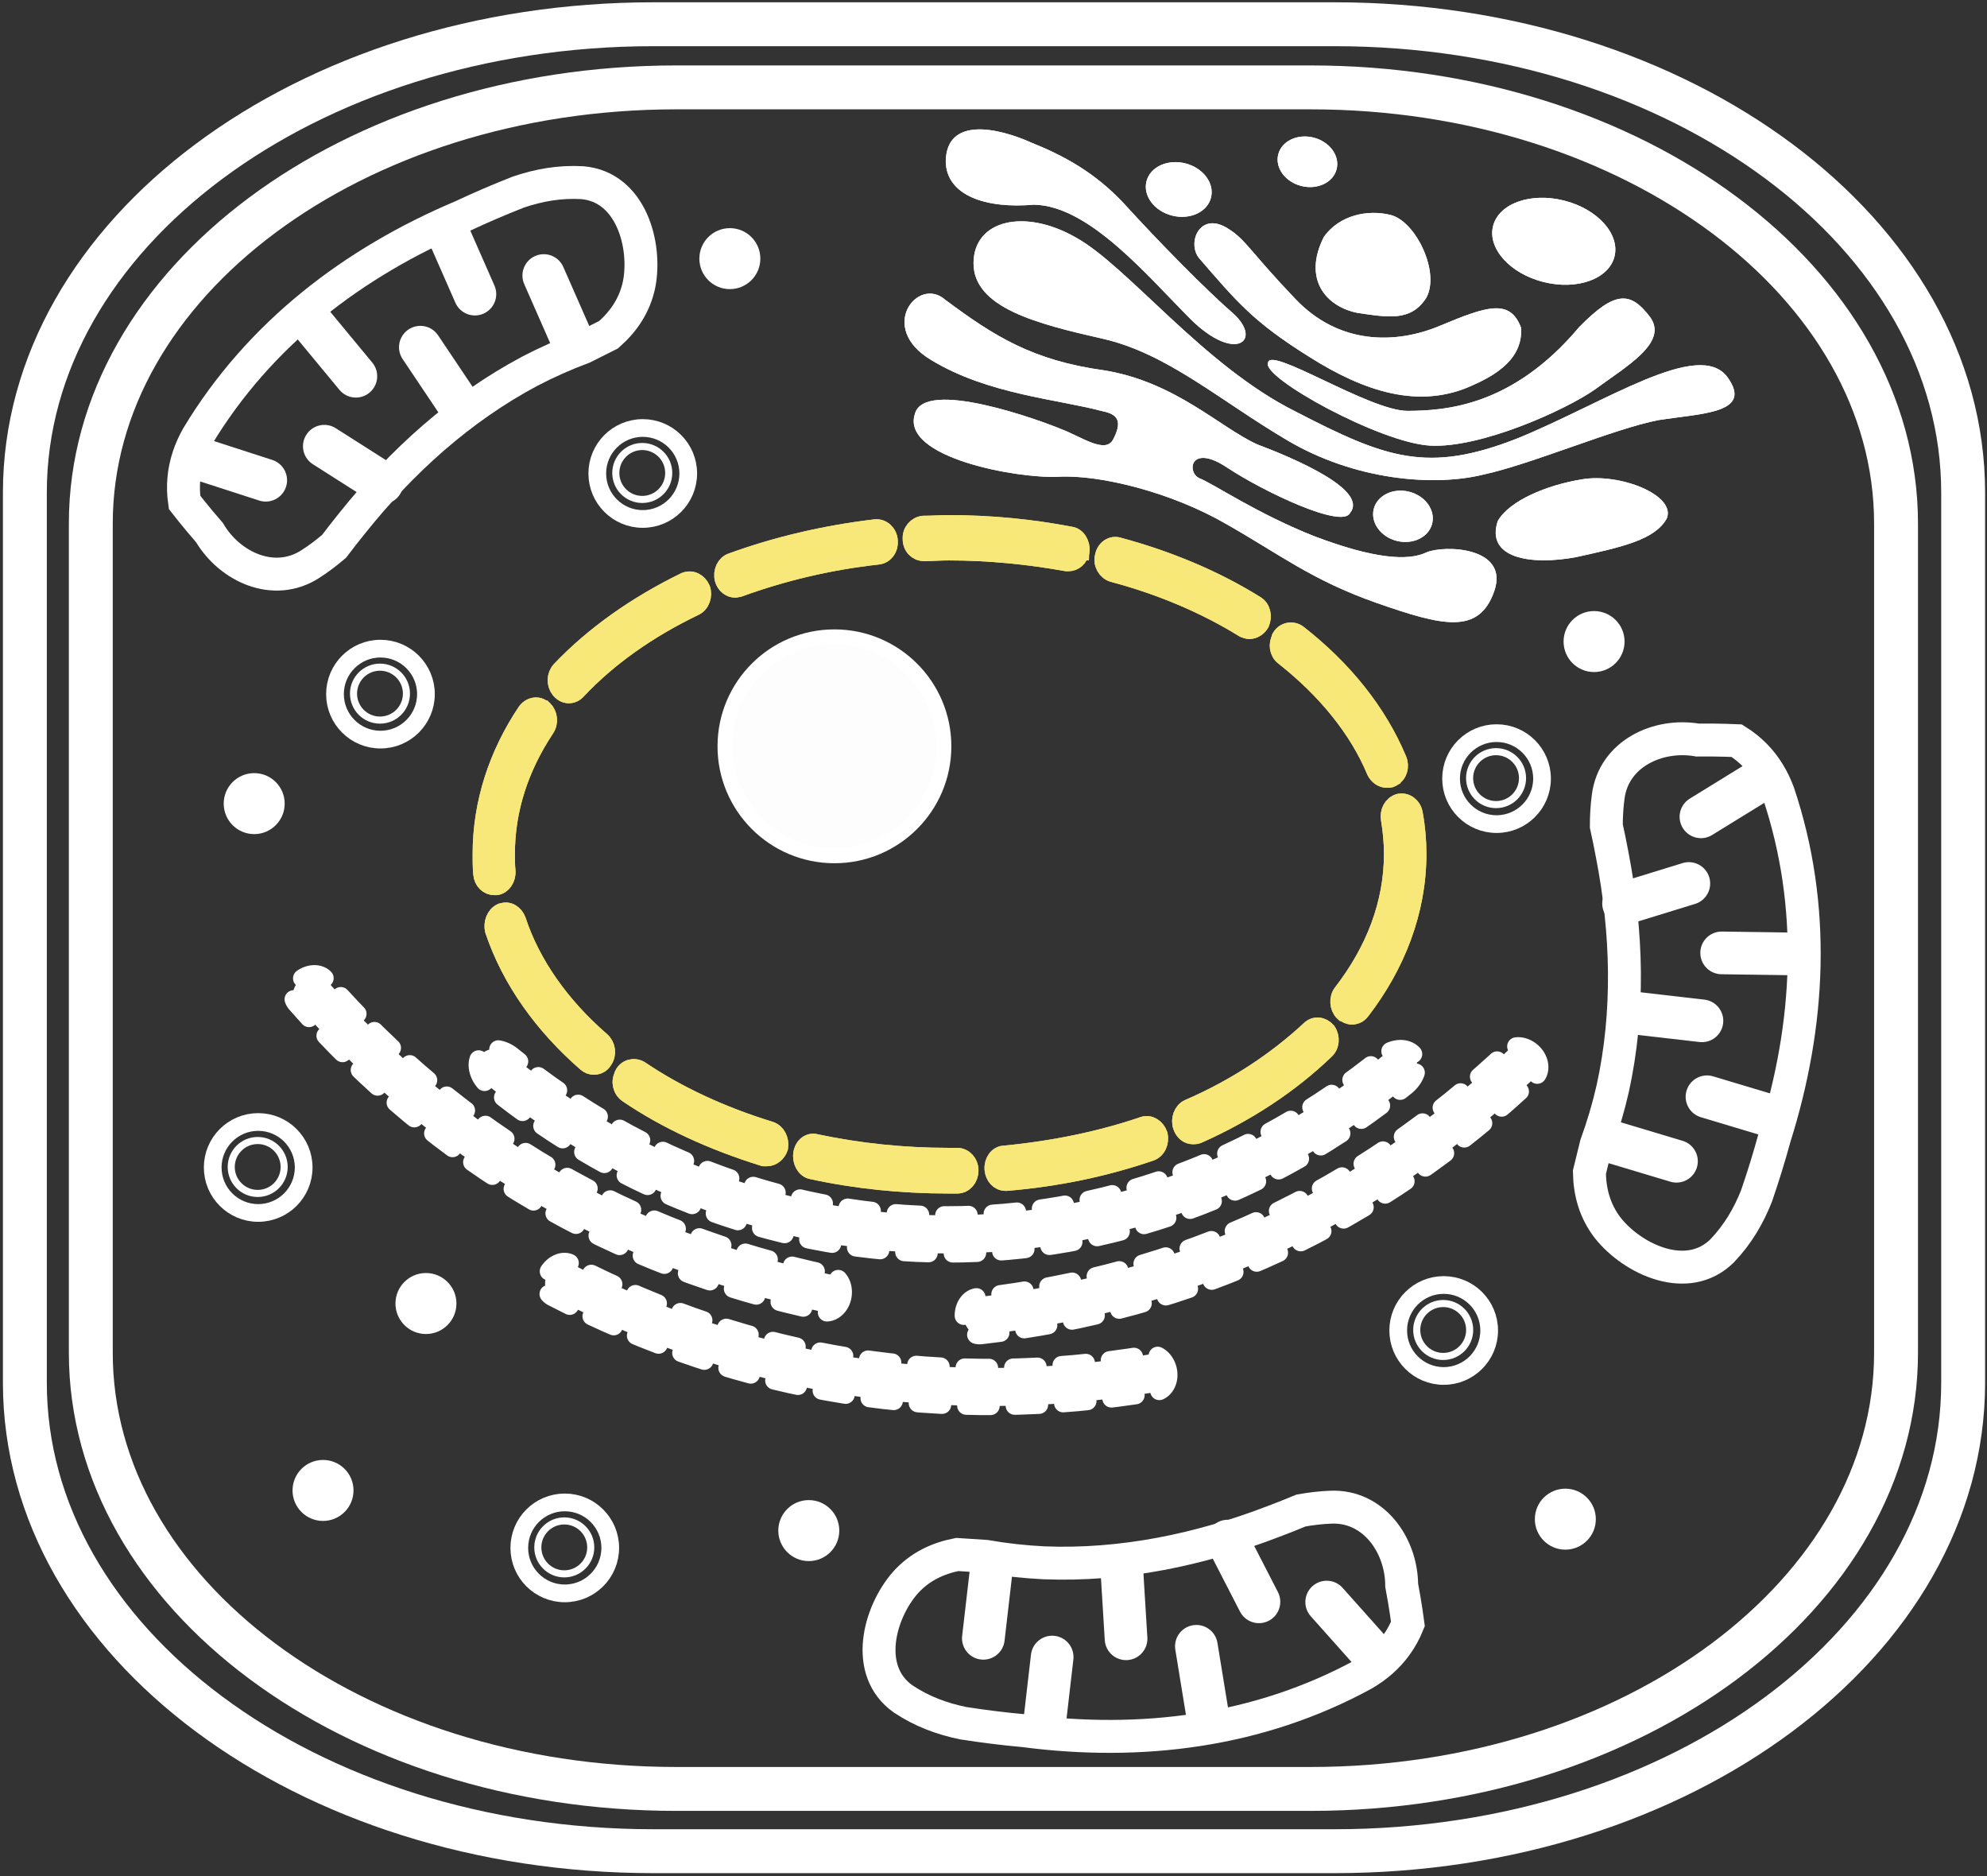 <?xml version="1.0" encoding="UTF-8" standalone="no"?>
<!-- Created with Inkscape (http://www.inkscape.org/) -->

<svg
   xmlns:dc="http://purl.org/dc/elements/1.1/"
   xmlns:cc="http://creativecommons.org/ns#"
   xmlns:rdf="http://www.w3.org/1999/02/22-rdf-syntax-ns#"
   xmlns:svg="http://www.w3.org/2000/svg"
   xmlns="http://www.w3.org/2000/svg"
   xmlns:sodipodi="http://sodipodi.sourceforge.net/DTD/sodipodi-0.dtd"
   xmlns:inkscape="http://www.inkscape.org/namespaces/inkscape"
   id="svg2"
   version="1.1"
   inkscape:version="0.91 r13725"
   xml:space="preserve"
   width="679"
   height="641"
   viewBox="0 0 679 641"
   sodipodi:docname="cell.svg"><rect x="0" y="0" width="679" height="641" fill="#333333" stroke="none"/><defs
     id="defs6"><clipPath
       clipPathUnits="userSpaceOnUse"
       id="clipPath18"><path
         d="m 0,595.28 841.89,0 L 841.89,0 0,0 0,595.28 Z"
         id="path20"
         inkscape:connector-curvature="0" /></clipPath></defs><sodipodi:namedview
     pagecolor="#ffffff"
     bordercolor="#666666"
     borderopacity="1"
     objecttolerance="10"
     gridtolerance="10"
     guidetolerance="10"
     inkscape:pageopacity="0"
     inkscape:pageshadow="2"
     inkscape:window-width="1920"
     inkscape:window-height="1006"
     id="namedview4"
     showgrid="false"
     inkscape:zoom="0.31716168"
     inkscape:cx="526.18127"
     inkscape:cy="372.04999"
     inkscape:window-x="0"
     inkscape:window-y="0"
     inkscape:window-maximized="1"
     inkscape:current-layer="g10" /><g
     id="g10"
     inkscape:groupmode="layer"
     inkscape:label="Zellbutton"
     transform="matrix(1.25,0,0,-1.25,0,641)"><g
       id="g14"
       transform="translate(-133.097,-58.683)"><g
         id="g16"
         clip-path="url(#clipPath18)"><g
           id="g22"
           transform="translate(669.778,193.504)"><path
             d="m 0,0 c 0,-70.704 -76.941,-128.021 -171.853,-128.021 l -186.175,0 c -94.912,0 -171.853,57.317 -171.853,128.021 l 0,243.331 c 0,70.704 76.941,128.022 171.853,128.022 l 186.175,0 C -76.941,371.353 0,314.035 0,243.331 L 0,0 Z"
             style="fill:none;stroke:#ffffff;stroke-width:12;stroke-linecap:butt;stroke-linejoin:miter;stroke-miterlimit:10;stroke-dasharray:none;stroke-opacity:1"
             id="path24"
             inkscape:connector-curvature="0" /></g><g
           id="g26"
           transform="translate(651.431,201.734)"><path
             d="m 0,0 c 0,-65.851 -71.66,-119.234 -160.057,-119.234 l -173.395,0 c -88.397,0 -160.057,53.383 -160.057,119.234 l 0,226.629 c 0,65.851 71.66,119.233 160.057,119.233 l 173.395,0 C -71.66,345.862 0,292.48 0,226.629 L 0,0 Z"
             style="fill:none;stroke:#ffffff;stroke-width:12;stroke-linecap:butt;stroke-linejoin:miter;stroke-miterlimit:10;stroke-dasharray:none;stroke-opacity:1"
             id="path28"
             inkscape:connector-curvature="0" /></g><g
           id="g30"
           transform="translate(391.128,367.488)"><path
             d="m 0,0 c 0,-16.522 -13.394,-29.916 -29.916,-29.916 -16.522,0 -29.916,13.394 -29.916,29.916 0,16.522 13.394,29.916 29.916,29.916 C -13.394,29.916 0,16.522 0,0"
             style="fill:#fdfdfd;fill-opacity:1;fill-rule:nonzero;stroke:none"
             id="path32"
             inkscape:connector-curvature="0" /></g><g
           id="g34"
           transform="translate(391.128,367.488)"><path
             d="m 0,0 c 0,-16.522 -13.394,-29.916 -29.916,-29.916 -16.522,0 -29.916,13.394 -29.916,29.916 0,16.522 13.394,29.916 29.916,29.916 C -13.394,29.916 0,16.522 0,0 Z"
             style="fill:none;stroke:#ffffff;stroke-width:4.09;stroke-linecap:butt;stroke-linejoin:miter;stroke-miterlimit:10;stroke-dasharray:none;stroke-opacity:1"
             id="path36"
             inkscape:connector-curvature="0" /></g><g
           id="g38"
           transform="translate(535.806,466.233)"><path
             d="m 0,0 c -14.694,-6.851 -29.919,-1.711 -44.857,7.754 -15.284,9.552 -19.795,15.083 -30.006,26.882 -3.482,4.168 0.164,13.128 7.935,8.09 4.771,-2.95 6.071,-6.338 18.222,-19.063 11.938,-12.67 27.485,-12.619 39.826,-7.387 12.519,5.211 19.001,7.518 22.037,-0.705 C 13.305,10.699 11.485,5.01 0,0"
             style="fill:#ffffff;fill-opacity:1;fill-rule:evenodd;stroke:none"
             id="path40"
             inkscape:connector-curvature="0" /></g><g
           id="g42"
           transform="translate(535.806,466.233)"><path
             d="m 0,0 c -14.694,-6.851 -29.919,-1.711 -44.857,7.754 -15.284,9.552 -19.795,15.083 -30.006,26.882 -3.482,4.168 0.164,13.128 7.935,8.09 4.771,-2.95 6.071,-6.338 18.222,-19.063 11.938,-12.67 27.485,-12.619 39.826,-7.387 12.519,5.211 19.001,7.518 22.037,-0.705 C 13.305,10.699 11.485,5.01 0,0"
             style="fill:#ffffff;fill-opacity:1;fill-rule:nonzero;stroke:none"
             id="path44"
             inkscape:connector-curvature="0" /></g><g
           id="g46"
           transform="translate(399.236,499.711)"><path
             d="m 0,0 c 0.188,11.665 13.948,14.833 27.87,6.915 14.15,-7.745 34.964,-35.09 60.121,-47.604 24.842,-12.872 36.166,-17.03 60.806,-7.324 24.087,9.868 49.437,27.126 57.256,16.762 7.295,-10.002 -7.026,-9.946 -18.884,-11.82 -11.986,-2.302 -34.654,-12.066 -47.944,-14.915 -13.394,-3.26 -34.969,-1.587 -53.605,9.495 -18.299,10.79 -32.725,23.712 -50.381,27.69 C 17.395,-16.752 -0.153,-12.341 0,0"
             style="fill:#ffffff;fill-opacity:1;fill-rule:evenodd;stroke:none"
             id="path48"
             inkscape:connector-curvature="0" /></g><g
           id="g50"
           transform="translate(399.236,499.711)"><path
             d="m 0,0 c 0.188,11.665 13.948,14.833 27.87,6.915 14.15,-7.745 34.964,-35.09 60.121,-47.604 24.842,-12.872 36.166,-17.03 60.806,-7.324 24.087,9.868 49.437,27.126 57.256,16.762 7.295,-10.002 -7.026,-9.946 -18.884,-11.82 -11.986,-2.302 -34.654,-12.066 -47.944,-14.915 -13.394,-3.26 -34.969,-1.587 -53.605,9.495 -18.299,10.79 -32.725,23.712 -50.381,27.69 C 17.395,-16.752 -0.153,-12.341 0,0"
             style="fill:#ffffff;fill-opacity:1;fill-rule:nonzero;stroke:none"
             id="path52"
             inkscape:connector-curvature="0" /></g><g
           id="g54"
           transform="translate(415.739,515.534)"><path
             d="M 0,0 C 15.065,-0.251 30.872,-19.289 42.937,-31.392 55.056,-43.28 62.485,-37.179 54.69,-29.915 47.123,-23.374 33.841,-9.839 24.462,0.487 16.562,8.88 8.088,13.444 -0.82,17.016 -9.817,21.046 -23.937,24.159 -24.096,11.798 -23.908,2.451 -13.043,-1.153 0,0"
             style="fill:#ffffff;fill-opacity:1;fill-rule:evenodd;stroke:none"
             id="path56"
             inkscape:connector-curvature="0" /></g><g
           id="g58"
           transform="translate(415.739,515.534)"><path
             d="M 0,0 C 15.065,-0.251 30.872,-19.289 42.937,-31.392 55.056,-43.28 62.485,-37.179 54.69,-29.915 47.123,-23.374 33.841,-9.839 24.462,0.487 16.562,8.88 8.088,13.444 -0.82,17.016 -9.817,21.046 -23.937,24.159 -24.096,11.798 -23.908,2.451 -13.043,-1.153 0,0"
             style="fill:#ffffff;fill-opacity:1;fill-rule:nonzero;stroke:none"
             id="path60"
             inkscape:connector-curvature="0" /></g><g
           id="g62"
           transform="translate(479.736,472.305)"><path
             d="m 0,0 c 0.393,4.743 27.766,-13.176 38.185,-13.133 10.239,0.065 28.629,1.179 46.871,22.89 10.041,10.28 14.21,9.668 19.521,2.596 C 109.323,5.4 97.882,-0.994 89.427,-7.244 81.317,-12.938 58.031,-23.423 44.26,-22.623 30.514,-21.806 -1.799,-3.977 0,0"
             style="fill:#ffffff;fill-opacity:1;fill-rule:evenodd;stroke:none"
             id="path64"
             inkscape:connector-curvature="0" /></g><g
           id="g66"
           transform="translate(479.736,472.305)"><path
             d="m 0,0 c 0.393,4.743 27.766,-13.176 38.185,-13.133 10.239,0.065 28.629,1.179 46.871,22.89 10.041,10.28 14.21,9.668 19.521,2.596 C 109.323,5.4 97.882,-0.994 89.427,-7.244 81.317,-12.938 58.031,-23.423 44.26,-22.623 30.514,-21.806 -1.799,-3.977 0,0"
             style="fill:#ffffff;fill-opacity:1;fill-rule:nonzero;stroke:none"
             id="path68"
             inkscape:connector-curvature="0" /></g><g
           id="g70"
           transform="translate(495.017,506.748)"><path
             d="m 0,0 c -5.902,-11.718 0.72,-19.1 9.183,-20.791 8.572,-1.26 14.602,-2.339 18.78,4.073 C 31.882,-9.783 25.144,4.241 18.271,5.968 11.977,7.551 4.268,5.953 0,0"
             style="fill:#ffffff;fill-opacity:1;fill-rule:evenodd;stroke:none"
             id="path72"
             inkscape:connector-curvature="0" /></g><g
           id="g74"
           transform="translate(495.017,506.748)"><path
             d="m 0,0 c -5.902,-11.718 0.72,-19.1 9.183,-20.791 8.572,-1.26 14.602,-2.339 18.78,4.073 C 31.882,-9.783 25.144,4.241 18.271,5.968 11.977,7.551 4.268,5.953 0,0"
             style="fill:#ffffff;fill-opacity:1;fill-rule:nonzero;stroke:none"
             id="path76"
             inkscape:connector-curvature="0" /></g><g
           id="g78"
           transform="translate(383.193,458.289)"><path
             d="m 0,0 c -3.782,-11.868 27.981,-17.644 39.108,-17.127 11.374,0.685 31.154,-4.287 45.896,-12.849 14.811,-8.372 23.447,-15.399 41.326,-21.666 17.884,-6.245 27.861,-8.753 32.058,3.218 4.232,12.193 -13.697,12.718 -18.545,10.623 -5.143,-2.459 -14.561,-1.633 -30.368,4.32 -15.734,6.164 -27.984,14.537 -31.573,15.9 -3.719,1.579 -2.658,9.713 7.446,2.984 10.272,-6.794 31.54,-16.766 33.613,-12.431 5.106,6.219 -14.762,14.758 -25.348,18.754 C 83.546,-3.764 71.194,8.846 51.726,11.968 32.174,14.673 21.655,21.299 8.256,31.296 0.837,37.787 -10.388,23.601 4.492,14.774 20.001,5.352 39.137,4.085 51.467,0.756 55.778,-0.098 56.6,-2.284 54.281,-6.787 52.208,-11.122 45.422,-6.102 40.027,-4.102 34.692,-1.863 2.509,9.979 0,0"
             style="fill:#ffffff;fill-opacity:1;fill-rule:evenodd;stroke:none"
             id="path80"
             inkscape:connector-curvature="0" /></g><g
           id="g82"
           transform="translate(383.193,458.289)"><path
             d="m 0,0 c -3.782,-11.868 27.981,-17.644 39.108,-17.127 11.374,0.685 31.154,-4.287 45.896,-12.849 14.811,-8.372 23.447,-15.399 41.326,-21.666 17.884,-6.245 27.861,-8.753 32.058,3.218 4.232,12.193 -13.697,12.718 -18.545,10.623 -5.143,-2.459 -14.561,-1.633 -30.368,4.32 -15.734,6.164 -27.984,14.537 -31.573,15.9 -3.719,1.579 -2.658,9.713 7.446,2.984 10.272,-6.794 31.54,-16.766 33.613,-12.431 5.106,6.219 -14.762,14.758 -25.348,18.754 C 83.546,-3.764 71.194,8.846 51.726,11.968 32.174,14.673 21.655,21.299 8.256,31.296 0.837,37.787 -10.388,23.601 4.492,14.774 20.001,5.352 39.137,4.085 51.467,0.756 55.778,-0.098 56.6,-2.284 54.281,-6.787 52.208,-11.122 45.422,-6.102 40.027,-4.102 34.692,-1.863 2.509,9.979 0,0"
             style="fill:#ffffff;fill-opacity:1;fill-rule:nonzero;stroke:none"
             id="path84"
             inkscape:connector-curvature="0" /></g><g
           id="g86"
           transform="translate(446.515,521.908)"><path
             d="m 0,0 c 0.992,3.945 5.745,6.149 10.618,4.924 4.873,-1.225 8.019,-5.415 7.027,-9.36 C 16.654,-8.38 11.9,-10.585 7.027,-9.36 2.155,-8.135 -0.992,-3.944 0,0"
             style="fill:#ffffff;fill-opacity:1;fill-rule:evenodd;stroke:none"
             id="path88"
             inkscape:connector-curvature="0" /></g><g
           id="g90"
           transform="translate(446.515,521.908)"><path
             d="m 0,0 c 0.992,3.945 5.745,6.149 10.618,4.924 4.873,-1.225 8.019,-5.415 7.027,-9.36 C 16.654,-8.38 11.9,-10.585 7.027,-9.36 2.155,-8.135 -0.992,-3.944 0,0"
             style="fill:#ffffff;fill-opacity:1;fill-rule:nonzero;stroke:none"
             id="path92"
             inkscape:connector-curvature="0" /></g><g
           id="g94"
           transform="translate(508.65,432.364)"><path
             d="M 0,0 C 0.933,3.712 5.264,5.824 9.672,4.715 14.081,3.607 16.898,-0.301 15.965,-4.013 15.031,-7.726 10.701,-9.837 6.293,-8.729 1.884,-7.62 -0.933,-3.712 0,0"
             style="fill:#ffffff;fill-opacity:1;fill-rule:evenodd;stroke:none"
             id="path96"
             inkscape:connector-curvature="0" /></g><g
           id="g98"
           transform="translate(508.65,432.364)"><path
             d="M 0,0 C 0.933,3.712 5.264,5.824 9.672,4.715 14.081,3.607 16.898,-0.301 15.965,-4.013 15.031,-7.726 10.701,-9.837 6.293,-8.729 1.884,-7.62 -0.933,-3.712 0,0"
             style="fill:#ffffff;fill-opacity:1;fill-rule:nonzero;stroke:none"
             id="path100"
             inkscape:connector-curvature="0" /></g><g
           id="g102"
           transform="translate(541.268,509.702)"><path
             d="M 0,0 C 1.546,6.149 10.229,9.265 19.394,6.962 28.559,4.658 34.735,-2.195 33.19,-8.343 31.644,-14.492 22.961,-17.609 13.796,-15.305 4.631,-13.001 -1.546,-6.149 0,0"
             style="fill:#ffffff;fill-opacity:1;fill-rule:evenodd;stroke:none"
             id="path104"
             inkscape:connector-curvature="0" /></g><g
           id="g106"
           transform="translate(541.268,509.702)"><path
             d="M 0,0 C 1.546,6.149 10.229,9.265 19.394,6.962 28.559,4.658 34.735,-2.195 33.19,-8.343 31.644,-14.492 22.961,-17.609 13.796,-15.305 4.631,-13.001 -1.546,-6.149 0,0"
             style="fill:#ffffff;fill-opacity:1;fill-rule:nonzero;stroke:none"
             id="path108"
             inkscape:connector-curvature="0" /></g><g
           id="g110"
           transform="translate(482.536,529.269)"><path
             d="M 0,0 C 0.919,3.654 5.237,5.719 9.646,4.61 14.054,3.502 16.883,-0.359 15.965,-4.013 15.046,-7.668 10.727,-9.732 6.319,-8.624 1.91,-7.515 -0.919,-3.654 0,0"
             style="fill:#ffffff;fill-opacity:1;fill-rule:evenodd;stroke:none"
             id="path112"
             inkscape:connector-curvature="0" /></g><g
           id="g114"
           transform="translate(482.536,529.269)"><path
             d="M 0,0 C 0.919,3.654 5.237,5.719 9.646,4.61 14.054,3.502 16.883,-0.359 15.965,-4.013 15.046,-7.668 10.727,-9.732 6.319,-8.624 1.91,-7.515 -0.919,-3.654 0,0"
             style="fill:#ffffff;fill-opacity:1;fill-rule:nonzero;stroke:none"
             id="path116"
             inkscape:connector-curvature="0" /></g><g
           id="g118"
           transform="translate(542.538,429.045)"><path
             d="M 0,0 C -3.332,-10.169 9.04,-12.18 21.528,-9.828 34.125,-7.046 43.004,-5.09 46.219,0.715 48.806,7.112 33.361,13.214 22.97,11.41 13.415,9.853 3.16,5.59 0,0"
             style="fill:#ffffff;fill-opacity:1;fill-rule:evenodd;stroke:none"
             id="path120"
             inkscape:connector-curvature="0" /></g><g
           id="g122"
           transform="translate(542.538,429.045)"><path
             d="M 0,0 C -3.332,-10.169 9.04,-12.18 21.528,-9.828 34.125,-7.046 43.004,-5.09 46.219,0.715 48.806,7.112 33.361,13.214 22.97,11.41 13.415,9.853 3.16,5.59 0,0"
             style="fill:#ffffff;fill-opacity:1;fill-rule:nonzero;stroke:none"
             id="path124"
             inkscape:connector-curvature="0" /></g><g
           id="g126"
           transform="translate(296.38,442.065)"><path
             d="m 0,0 c 0,-6.866 5.566,-12.432 12.432,-12.432 6.866,0 12.432,5.566 12.432,12.432 0,6.866 -5.566,12.432 -12.432,12.432 C 5.566,12.432 0,6.866 0,0 Z"
             style="fill:none;stroke:#ffffff;stroke-width:4.842;stroke-linecap:butt;stroke-linejoin:miter;stroke-miterlimit:10;stroke-dasharray:none;stroke-opacity:1"
             id="path128"
             inkscape:connector-curvature="0" /></g><g
           id="g130"
           transform="translate(301.442,442.2)"><path
             d="m 0,0 c 0,-3.996 3.239,-7.235 7.235,-7.235 3.996,0 7.235,3.239 7.235,7.235 0,3.996 -3.239,7.235 -7.235,7.235 C 3.239,7.235 0,3.996 0,0 Z"
             style="fill:none;stroke:#ffffff;stroke-width:1.937;stroke-linecap:butt;stroke-linejoin:miter;stroke-miterlimit:10;stroke-dasharray:none;stroke-opacity:1"
             id="path132"
             inkscape:connector-curvature="0" /></g><g
           id="g134"
           transform="translate(210.441,351.825)"><path
             d="m 0,0 c 0,-4.336 -3.515,-7.852 -7.852,-7.852 -4.336,0 -7.852,3.516 -7.852,7.852 0,4.336 3.516,7.852 7.852,7.852 C -3.515,7.852 0,4.336 0,0"
             style="fill:#ffffff;fill-opacity:1;fill-rule:nonzero;stroke:none"
             id="path136"
             inkscape:connector-curvature="0" /></g><g
           id="g138"
           transform="translate(210.441,351.825)"><path
             d="m 0,0 c 0,-4.336 -3.515,-7.852 -7.852,-7.852 -4.336,0 -7.852,3.516 -7.852,7.852 0,4.336 3.516,7.852 7.852,7.852 C -3.515,7.852 0,4.336 0,0 Z"
             style="fill:none;stroke:#ffffff;stroke-width:0.968;stroke-linecap:butt;stroke-linejoin:miter;stroke-miterlimit:10;stroke-dasharray:none;stroke-opacity:1"
             id="path140"
             inkscape:connector-curvature="0" /></g><g
           id="g142"
           transform="translate(340.475,500.788)"><path
             d="m 0,0 c 0,-4.336 -3.515,-7.852 -7.852,-7.852 -4.336,0 -7.852,3.516 -7.852,7.852 0,4.336 3.516,7.852 7.852,7.852 C -3.515,7.852 0,4.336 0,0"
             style="fill:#ffffff;fill-opacity:1;fill-rule:nonzero;stroke:none"
             id="path144"
             inkscape:connector-curvature="0" /></g><g
           id="g146"
           transform="translate(340.475,500.788)"><path
             d="m 0,0 c 0,-4.336 -3.515,-7.852 -7.852,-7.852 -4.336,0 -7.852,3.516 -7.852,7.852 0,4.336 3.516,7.852 7.852,7.852 C -3.515,7.852 0,4.336 0,0 Z"
             style="fill:none;stroke:#ffffff;stroke-width:0.968;stroke-linecap:butt;stroke-linejoin:miter;stroke-miterlimit:10;stroke-dasharray:none;stroke-opacity:1"
             id="path148"
             inkscape:connector-curvature="0" /></g><g
           id="g150"
           transform="translate(568.877,156.239)"><path
             d="m 0,0 c 0,-4.336 -3.515,-7.852 -7.852,-7.852 -4.336,0 -7.852,3.516 -7.852,7.852 0,4.336 3.516,7.852 7.852,7.852 C -3.515,7.852 0,4.336 0,0"
             style="fill:#ffffff;fill-opacity:1;fill-rule:nonzero;stroke:none"
             id="path152"
             inkscape:connector-curvature="0" /></g><g
           id="g154"
           transform="translate(568.877,156.239)"><path
             d="m 0,0 c 0,-4.336 -3.515,-7.852 -7.852,-7.852 -4.336,0 -7.852,3.516 -7.852,7.852 0,4.336 3.516,7.852 7.852,7.852 C -3.515,7.852 0,4.336 0,0 Z"
             style="fill:none;stroke:#ffffff;stroke-width:0.968;stroke-linecap:butt;stroke-linejoin:miter;stroke-miterlimit:10;stroke-dasharray:none;stroke-opacity:1"
             id="path156"
             inkscape:connector-curvature="0" /></g><g
           id="g158"
           transform="translate(362.055,153.115)"><path
             d="m 0,0 c 0,-4.337 -3.515,-7.852 -7.852,-7.852 -4.336,0 -7.852,3.515 -7.852,7.852 0,4.336 3.516,7.852 7.852,7.852 C -3.515,7.852 0,4.336 0,0"
             style="fill:#ffffff;fill-opacity:1;fill-rule:nonzero;stroke:none"
             id="path160"
             inkscape:connector-curvature="0" /></g><g
           id="g162"
           transform="translate(362.055,153.115)"><path
             d="m 0,0 c 0,-4.337 -3.515,-7.852 -7.852,-7.852 -4.336,0 -7.852,3.515 -7.852,7.852 0,4.336 3.516,7.852 7.852,7.852 C -3.515,7.852 0,4.336 0,0 Z"
             style="fill:none;stroke:#ffffff;stroke-width:0.968;stroke-linecap:butt;stroke-linejoin:miter;stroke-miterlimit:10;stroke-dasharray:none;stroke-opacity:1"
             id="path164"
             inkscape:connector-curvature="0" /></g><g
           id="g166"
           transform="translate(576.729,396.122)"><path
             d="m 0,0 c 0,-4.336 -3.515,-7.852 -7.852,-7.852 -4.336,0 -7.852,3.516 -7.852,7.852 0,4.336 3.516,7.852 7.852,7.852 C -3.515,7.852 0,4.336 0,0"
             style="fill:#ffffff;fill-opacity:1;fill-rule:nonzero;stroke:none"
             id="path168"
             inkscape:connector-curvature="0" /></g><g
           id="g170"
           transform="translate(576.729,396.122)"><path
             d="m 0,0 c 0,-4.336 -3.515,-7.852 -7.852,-7.852 -4.336,0 -7.852,3.516 -7.852,7.852 0,4.336 3.516,7.852 7.852,7.852 C -3.515,7.852 0,4.336 0,0 Z"
             style="fill:none;stroke:#ffffff;stroke-width:0.968;stroke-linecap:butt;stroke-linejoin:miter;stroke-miterlimit:10;stroke-dasharray:none;stroke-opacity:1"
             id="path172"
             inkscape:connector-curvature="0" /></g><g
           id="g174"
           transform="translate(229.256,164.091)"><path
             d="m 0,0 c 0,-4.336 -3.515,-7.852 -7.852,-7.852 -4.336,0 -7.852,3.516 -7.852,7.852 0,4.336 3.516,7.852 7.852,7.852 C -3.515,7.852 0,4.336 0,0"
             style="fill:#ffffff;fill-opacity:1;fill-rule:nonzero;stroke:none"
             id="path176"
             inkscape:connector-curvature="0" /></g><g
           id="g178"
           transform="translate(229.256,164.091)"><path
             d="m 0,0 c 0,-4.336 -3.515,-7.852 -7.852,-7.852 -4.336,0 -7.852,3.516 -7.852,7.852 0,4.336 3.516,7.852 7.852,7.852 C -3.515,7.852 0,4.336 0,0 Z"
             style="fill:none;stroke:#ffffff;stroke-width:0.968;stroke-linecap:butt;stroke-linejoin:miter;stroke-miterlimit:10;stroke-dasharray:none;stroke-opacity:1"
             id="path180"
             inkscape:connector-curvature="0" /></g><g
           id="g182"
           transform="translate(257.392,215.183)"><path
             d="m 0,0 c 0,-4.336 -3.515,-7.852 -7.852,-7.852 -4.336,0 -7.852,3.516 -7.852,7.852 0,4.337 3.516,7.852 7.852,7.852 C -3.515,7.852 0,4.337 0,0"
             style="fill:#ffffff;fill-opacity:1;fill-rule:nonzero;stroke:none"
             id="path184"
             inkscape:connector-curvature="0" /></g><g
           id="g186"
           transform="translate(257.392,215.183)"><path
             d="m 0,0 c 0,-4.336 -3.515,-7.852 -7.852,-7.852 -4.336,0 -7.852,3.516 -7.852,7.852 0,4.337 3.516,7.852 7.852,7.852 C -3.515,7.852 0,4.337 0,0 Z"
             style="fill:none;stroke:#ffffff;stroke-width:0.968;stroke-linecap:butt;stroke-linejoin:miter;stroke-miterlimit:10;stroke-dasharray:none;stroke-opacity:1"
             id="path188"
             inkscape:connector-curvature="0" /></g><g
           id="g190"
           transform="translate(519.555,349.05)"><path
             d="m 0,0 c -0.331,2.048 -2.149,3.351 -3.802,2.979 l -0.165,0 c -1.818,-0.559 -2.81,-2.42 -2.479,-4.469 0.496,-2.979 0.826,-6.144 0.826,-9.495 0,-13.592 -4.959,-26.439 -13.884,-37.982 -1.157,-1.49 -0.992,-3.91 0.33,-5.214 l 0.166,0 c 0.496,-0.558 1.322,-0.93 2.148,-0.93 0.827,0 1.819,0.372 2.48,1.303 9.587,12.474 15.372,27.183 15.372,42.823 C 0.992,-7.261 0.661,-3.538 0,0"
             style="fill:#f7e878;fill-opacity:1;fill-rule:evenodd;stroke:none"
             id="path192"
             inkscape:connector-curvature="0" /></g><g
           id="g194"
           transform="translate(519.555,349.05)"><path
             d="m 0,0 c -0.331,2.048 -2.149,3.351 -3.802,2.979 l -0.165,0 c -1.818,-0.559 -2.81,-2.42 -2.479,-4.469 0.496,-2.979 0.826,-6.144 0.826,-9.495 0,-13.592 -4.959,-26.439 -13.884,-37.982 -1.157,-1.49 -0.992,-3.91 0.33,-5.214 l 0.166,0 c 0.496,-0.558 1.322,-0.93 2.148,-0.93 0.827,0 1.819,0.372 2.48,1.303 9.587,12.474 15.372,27.183 15.372,42.823 C 0.992,-7.261 0.661,-3.538 0,0 Z"
             style="fill:none;stroke:#f7e879;stroke-width:5;stroke-linecap:butt;stroke-linejoin:miter;stroke-miterlimit:10;stroke-dasharray:none;stroke-opacity:1"
             id="path196"
             inkscape:connector-curvature="0" /></g><g
           id="g198"
           transform="translate(519.555,349.05)"><path
             d="m 0,0 c -0.331,2.048 -2.149,3.351 -3.802,2.979 l -0.165,0 c -1.818,-0.559 -2.81,-2.42 -2.479,-4.469 0.496,-2.979 0.826,-6.144 0.826,-9.495 0,-13.592 -4.959,-26.439 -13.884,-37.982 -1.157,-1.49 -0.992,-3.91 0.33,-5.214 l 0.166,0 c 0.496,-0.558 1.322,-0.93 2.148,-0.93 0.827,0 1.819,0.372 2.48,1.303 9.587,12.474 15.372,27.183 15.372,42.823 C 0.992,-7.261 0.661,-3.538 0,0"
             style="fill:#f7e878;fill-opacity:1;fill-rule:nonzero;stroke:none"
             id="path200"
             inkscape:connector-curvature="0" /></g><g
           id="g202"
           transform="translate(519.555,349.05)"><path
             d="m 0,0 c -0.331,2.048 -2.149,3.351 -3.802,2.979 l -0.165,0 c -1.818,-0.559 -2.81,-2.42 -2.479,-4.469 0.496,-2.979 0.826,-6.144 0.826,-9.495 0,-13.592 -4.959,-26.439 -13.884,-37.982 -1.157,-1.49 -0.992,-3.91 0.33,-5.214 l 0.166,0 c 0.496,-0.558 1.322,-0.93 2.148,-0.93 0.827,0 1.819,0.372 2.48,1.303 9.587,12.474 15.372,27.183 15.372,42.823 C 0.992,-7.261 0.661,-3.538 0,0 Z"
             style="fill:none;stroke:#f7e879;stroke-width:5;stroke-linecap:butt;stroke-linejoin:round;stroke-miterlimit:10;stroke-dasharray:none;stroke-opacity:1"
             id="path204"
             inkscape:connector-curvature="0" /></g><g
           id="g206"
           transform="translate(343.563,262.47)"><path
             d="m 0,0 c -13.334,4.099 -25.35,9.689 -35.556,16.583 -1.646,0.931 -3.622,0.372 -4.445,-1.305 l 0,-0.186 c -0.988,-1.677 -0.494,-3.913 1.152,-5.031 10.7,-7.266 23.375,-13.042 37.203,-17.327 l 0.823,0 c 1.481,0 2.798,1.117 3.292,2.608 l 0,0.186 C 2.798,-2.608 1.811,-0.559 0,0"
             style="fill:#f7e878;fill-opacity:1;fill-rule:evenodd;stroke:none"
             id="path208"
             inkscape:connector-curvature="0" /></g><g
           id="g210"
           transform="translate(343.563,262.47)"><path
             d="m 0,0 c -13.334,4.099 -25.35,9.689 -35.556,16.583 -1.646,0.931 -3.622,0.372 -4.445,-1.305 l 0,-0.186 c -0.988,-1.677 -0.494,-3.913 1.152,-5.031 10.7,-7.266 23.375,-13.042 37.203,-17.327 l 0.823,0 c 1.481,0 2.798,1.117 3.292,2.608 l 0,0.186 C 2.798,-2.608 1.811,-0.559 0,0 Z"
             style="fill:none;stroke:#f7e879;stroke-width:5;stroke-linecap:butt;stroke-linejoin:miter;stroke-miterlimit:10;stroke-dasharray:none;stroke-opacity:1"
             id="path212"
             inkscape:connector-curvature="0" /></g><g
           id="g214"
           transform="translate(343.563,262.47)"><path
             d="m 0,0 c -13.334,4.099 -25.35,9.689 -35.556,16.583 -1.646,0.931 -3.622,0.372 -4.445,-1.305 l 0,-0.186 c -0.988,-1.677 -0.494,-3.913 1.152,-5.031 10.7,-7.266 23.375,-13.042 37.203,-17.327 l 0.823,0 c 1.481,0 2.798,1.117 3.292,2.608 l 0,0.186 C 2.798,-2.608 1.811,-0.559 0,0"
             style="fill:#f7e878;fill-opacity:1;fill-rule:nonzero;stroke:none"
             id="path216"
             inkscape:connector-curvature="0" /></g><g
           id="g218"
           transform="translate(343.563,262.47)"><path
             d="m 0,0 c -13.334,4.099 -25.35,9.689 -35.556,16.583 -1.646,0.931 -3.622,0.372 -4.445,-1.305 l 0,-0.186 c -0.988,-1.677 -0.494,-3.913 1.152,-5.031 10.7,-7.266 23.375,-13.042 37.203,-17.327 l 0.823,0 c 1.481,0 2.798,1.117 3.292,2.608 l 0,0.186 C 2.798,-2.608 1.811,-0.559 0,0 Z"
             style="fill:none;stroke:#f7e879;stroke-width:5;stroke-linecap:butt;stroke-linejoin:round;stroke-miterlimit:10;stroke-dasharray:none;stroke-opacity:1"
             id="path220"
             inkscape:connector-curvature="0" /></g><g
           id="g222"
           transform="translate(394.805,255.231)"><path
             d="m 0,0 -2.298,0 c -12.636,0 -24.781,1.31 -36.269,3.742 -1.805,0.562 -3.447,-0.748 -3.775,-2.806 -0.328,-2.059 0.821,-4.117 2.462,-4.491 11.98,-2.62 24.617,-3.93 37.582,-3.93 l 2.298,0 c 1.805,0 3.282,1.684 3.282,3.743 l 0,0.187 C 3.282,-1.684 1.805,0 0,0"
             style="fill:#f7e878;fill-opacity:1;fill-rule:evenodd;stroke:none"
             id="path224"
             inkscape:connector-curvature="0" /></g><g
           id="g226"
           transform="translate(394.805,255.231)"><path
             d="m 0,0 -2.298,0 c -12.636,0 -24.781,1.31 -36.269,3.742 -1.805,0.562 -3.447,-0.748 -3.775,-2.806 -0.328,-2.059 0.821,-4.117 2.462,-4.491 11.98,-2.62 24.617,-3.93 37.582,-3.93 l 2.298,0 c 1.805,0 3.282,1.684 3.282,3.743 l 0,0.187 C 3.282,-1.684 1.805,0 0,0 Z"
             style="fill:none;stroke:#f7e879;stroke-width:5;stroke-linecap:butt;stroke-linejoin:miter;stroke-miterlimit:10;stroke-dasharray:none;stroke-opacity:1"
             id="path228"
             inkscape:connector-curvature="0" /></g><g
           id="g230"
           transform="translate(394.805,255.231)"><path
             d="m 0,0 -2.298,0 c -12.636,0 -24.781,1.31 -36.269,3.742 -1.805,0.562 -3.447,-0.748 -3.775,-2.806 -0.328,-2.059 0.821,-4.117 2.462,-4.491 11.98,-2.62 24.617,-3.93 37.582,-3.93 l 2.298,0 c 1.805,0 3.282,1.684 3.282,3.743 l 0,0.187 C 3.282,-1.684 1.805,0 0,0"
             style="fill:#f7e878;fill-opacity:1;fill-rule:nonzero;stroke:none"
             id="path232"
             inkscape:connector-curvature="0" /></g><g
           id="g234"
           transform="translate(394.805,255.231)"><path
             d="m 0,0 -2.298,0 c -12.636,0 -24.781,1.31 -36.269,3.742 -1.805,0.562 -3.447,-0.748 -3.775,-2.806 -0.328,-2.059 0.821,-4.117 2.462,-4.491 11.98,-2.62 24.617,-3.93 37.582,-3.93 l 2.298,0 c 1.805,0 3.282,1.684 3.282,3.743 l 0,0.187 C 3.282,-1.684 1.805,0 0,0 Z"
             style="fill:none;stroke:#f7e879;stroke-width:5;stroke-linecap:butt;stroke-linejoin:round;stroke-miterlimit:10;stroke-dasharray:none;stroke-opacity:1"
             id="path236"
             inkscape:connector-curvature="0" /></g><g
           id="g238"
           transform="translate(491.222,289.985)"><path
             d="m 0,0 0,0 c -9.032,-8.406 -20.198,-15.877 -33.171,-21.481 -1.642,-0.747 -2.463,-2.989 -1.806,-4.857 0.493,-1.494 1.642,-2.428 2.956,-2.428 0.493,0 0.821,0 1.314,0.187 13.465,5.977 25.288,13.822 34.812,22.975 1.478,1.308 1.642,3.549 0.493,5.23 C 3.284,1.121 1.314,1.308 0,0"
             style="fill:#f7e878;fill-opacity:1;fill-rule:evenodd;stroke:none"
             id="path240"
             inkscape:connector-curvature="0" /></g><g
           id="g242"
           transform="translate(491.222,289.985)"><path
             d="m 0,0 0,0 c -9.032,-8.406 -20.198,-15.877 -33.171,-21.481 -1.642,-0.747 -2.463,-2.989 -1.806,-4.857 0.493,-1.494 1.642,-2.428 2.956,-2.428 0.493,0 0.821,0 1.314,0.187 13.465,5.977 25.288,13.822 34.812,22.975 1.478,1.308 1.642,3.549 0.493,5.23 C 3.284,1.121 1.314,1.308 0,0 Z"
             style="fill:none;stroke:#f7e879;stroke-width:5;stroke-linecap:butt;stroke-linejoin:miter;stroke-miterlimit:10;stroke-dasharray:none;stroke-opacity:1"
             id="path244"
             inkscape:connector-curvature="0" /></g><g
           id="g246"
           transform="translate(491.222,289.985)"><path
             d="m 0,0 0,0 c -9.032,-8.406 -20.198,-15.877 -33.171,-21.481 -1.642,-0.747 -2.463,-2.989 -1.806,-4.857 0.493,-1.494 1.642,-2.428 2.956,-2.428 0.493,0 0.821,0 1.314,0.187 13.465,5.977 25.288,13.822 34.812,22.975 1.478,1.308 1.642,3.549 0.493,5.23 C 3.284,1.121 1.314,1.308 0,0"
             style="fill:#f7e878;fill-opacity:1;fill-rule:nonzero;stroke:none"
             id="path248"
             inkscape:connector-curvature="0" /></g><g
           id="g250"
           transform="translate(491.222,289.985)"><path
             d="m 0,0 0,0 c -9.032,-8.406 -20.198,-15.877 -33.171,-21.481 -1.642,-0.747 -2.463,-2.989 -1.806,-4.857 0.493,-1.494 1.642,-2.428 2.956,-2.428 0.493,0 0.821,0 1.314,0.187 13.465,5.977 25.288,13.822 34.812,22.975 1.478,1.308 1.642,3.549 0.493,5.23 C 3.284,1.121 1.314,1.308 0,0 Z"
             style="fill:none;stroke:#f7e879;stroke-width:5;stroke-linecap:butt;stroke-linejoin:round;stroke-miterlimit:10;stroke-dasharray:none;stroke-opacity:1"
             id="path252"
             inkscape:connector-curvature="0" /></g><g
           id="g254"
           transform="translate(445.707,263.779)"><path
             d="m 0,0 0,0 c -11.633,-3.97 -24.412,-6.616 -38.011,-7.939 -1.802,0 -3.113,-1.891 -2.949,-3.97 0.164,-1.89 1.474,-3.403 3.276,-3.403 l 0.164,0 c 13.927,1.134 27.198,3.97 39.322,8.129 1.802,0.567 2.786,2.646 2.294,4.726 C 3.441,-0.567 1.638,0.567 0,0"
             style="fill:#f7e878;fill-opacity:1;fill-rule:evenodd;stroke:none"
             id="path256"
             inkscape:connector-curvature="0" /></g><g
           id="g258"
           transform="translate(445.707,263.779)"><path
             d="m 0,0 0,0 c -11.633,-3.97 -24.412,-6.616 -38.011,-7.939 -1.802,0 -3.113,-1.891 -2.949,-3.97 0.164,-1.89 1.474,-3.403 3.276,-3.403 l 0.164,0 c 13.927,1.134 27.198,3.97 39.322,8.129 1.802,0.567 2.786,2.646 2.294,4.726 C 3.441,-0.567 1.638,0.567 0,0 Z"
             style="fill:none;stroke:#f7e879;stroke-width:5;stroke-linecap:butt;stroke-linejoin:miter;stroke-miterlimit:10;stroke-dasharray:none;stroke-opacity:1"
             id="path260"
             inkscape:connector-curvature="0" /></g><g
           id="g262"
           transform="translate(445.707,263.779)"><path
             d="m 0,0 0,0 c -11.633,-3.97 -24.412,-6.616 -38.011,-7.939 -1.802,0 -3.113,-1.891 -2.949,-3.97 0.164,-1.89 1.474,-3.403 3.276,-3.403 l 0.164,0 c 13.927,1.134 27.198,3.97 39.322,8.129 1.802,0.567 2.786,2.646 2.294,4.726 C 3.441,-0.567 1.638,0.567 0,0"
             style="fill:#f7e878;fill-opacity:1;fill-rule:nonzero;stroke:none"
             id="path264"
             inkscape:connector-curvature="0" /></g><g
           id="g266"
           transform="translate(445.707,263.779)"><path
             d="m 0,0 0,0 c -11.633,-3.97 -24.412,-6.616 -38.011,-7.939 -1.802,0 -3.113,-1.891 -2.949,-3.97 0.164,-1.89 1.474,-3.403 3.276,-3.403 l 0.164,0 c 13.927,1.134 27.198,3.97 39.322,8.129 1.802,0.567 2.786,2.646 2.294,4.726 C 3.441,-0.567 1.638,0.567 0,0 Z"
             style="fill:none;stroke:#f7e879;stroke-width:5;stroke-linecap:butt;stroke-linejoin:round;stroke-miterlimit:10;stroke-dasharray:none;stroke-opacity:1"
             id="path268"
             inkscape:connector-curvature="0" /></g><g
           id="g270"
           transform="translate(297.4,286.949)"><path
             d="m 0,0 0,0 c -10.998,9.525 -19.042,20.918 -22.981,32.872 -0.657,1.868 -2.462,2.988 -4.104,2.241 l -0.164,0 c -1.642,-0.747 -2.462,-2.988 -1.97,-4.856 4.596,-13.634 13.46,-25.961 25.279,-36.234 0.657,-0.56 1.314,-0.747 1.97,-0.747 0.985,0 1.97,0.374 2.627,1.494 C 1.806,-3.549 1.477,-1.307 0,0"
             style="fill:#f7e878;fill-opacity:1;fill-rule:evenodd;stroke:none"
             id="path272"
             inkscape:connector-curvature="0" /></g><g
           id="g274"
           transform="translate(297.4,286.949)"><path
             d="m 0,0 0,0 c -10.998,9.525 -19.042,20.918 -22.981,32.872 -0.657,1.868 -2.462,2.988 -4.104,2.241 l -0.164,0 c -1.642,-0.747 -2.462,-2.988 -1.97,-4.856 4.596,-13.634 13.46,-25.961 25.279,-36.234 0.657,-0.56 1.314,-0.747 1.97,-0.747 0.985,0 1.97,0.374 2.627,1.494 C 1.806,-3.549 1.477,-1.307 0,0 Z"
             style="fill:none;stroke:#f7e879;stroke-width:5;stroke-linecap:butt;stroke-linejoin:miter;stroke-miterlimit:10;stroke-dasharray:none;stroke-opacity:1"
             id="path276"
             inkscape:connector-curvature="0" /></g><g
           id="g278"
           transform="translate(297.4,286.949)"><path
             d="m 0,0 0,0 c -10.998,9.525 -19.042,20.918 -22.981,32.872 -0.657,1.868 -2.462,2.988 -4.104,2.241 l -0.164,0 c -1.642,-0.747 -2.462,-2.988 -1.97,-4.856 4.596,-13.634 13.46,-25.961 25.279,-36.234 0.657,-0.56 1.314,-0.747 1.97,-0.747 0.985,0 1.97,0.374 2.627,1.494 C 1.806,-3.549 1.477,-1.307 0,0"
             style="fill:#f7e878;fill-opacity:1;fill-rule:nonzero;stroke:none"
             id="path280"
             inkscape:connector-curvature="0" /></g><g
           id="g282"
           transform="translate(297.4,286.949)"><path
             d="m 0,0 0,0 c -10.998,9.525 -19.042,20.918 -22.981,32.872 -0.657,1.868 -2.462,2.988 -4.104,2.241 l -0.164,0 c -1.642,-0.747 -2.462,-2.988 -1.97,-4.856 4.596,-13.634 13.46,-25.961 25.279,-36.234 0.657,-0.56 1.314,-0.747 1.97,-0.747 0.985,0 1.97,0.374 2.627,1.494 C 1.806,-3.549 1.477,-1.307 0,0 Z"
             style="fill:none;stroke:#f7e879;stroke-width:5;stroke-linecap:butt;stroke-linejoin:round;stroke-miterlimit:10;stroke-dasharray:none;stroke-opacity:1"
             id="path284"
             inkscape:connector-curvature="0" /></g><g
           id="g286"
           transform="translate(271.523,333.404)"><path
             d="m 0,0 c -0.164,1.491 -0.164,3.167 -0.164,4.658 0,12.111 3.771,23.663 10.82,34.283 1.148,1.677 0.82,3.913 -0.492,5.217 l -0.164,0 C 8.689,45.462 6.558,45.089 5.41,43.412 -2.295,31.861 -6.722,18.632 -6.722,4.658 c 0,-1.863 0,-3.54 0.164,-5.403 0.164,-2.05 1.64,-3.354 3.279,-3.354 l 0.328,0 0.164,0 C -1.148,-3.913 0.164,-2.05 0,0"
             style="fill:#f7e878;fill-opacity:1;fill-rule:evenodd;stroke:none"
             id="path288"
             inkscape:connector-curvature="0" /></g><g
           id="g290"
           transform="translate(271.523,333.404)"><path
             d="m 0,0 c -0.164,1.491 -0.164,3.167 -0.164,4.658 0,12.111 3.771,23.663 10.82,34.283 1.148,1.677 0.82,3.913 -0.492,5.217 l -0.164,0 C 8.689,45.462 6.558,45.089 5.41,43.412 -2.295,31.861 -6.722,18.632 -6.722,4.658 c 0,-1.863 0,-3.54 0.164,-5.403 0.164,-2.05 1.64,-3.354 3.279,-3.354 l 0.328,0 0.164,0 C -1.148,-3.913 0.164,-2.05 0,0 Z"
             style="fill:none;stroke:#f7e879;stroke-width:5;stroke-linecap:butt;stroke-linejoin:miter;stroke-miterlimit:10;stroke-dasharray:none;stroke-opacity:1"
             id="path292"
             inkscape:connector-curvature="0" /></g><g
           id="g294"
           transform="translate(271.523,333.404)"><path
             d="m 0,0 c -0.164,1.491 -0.164,3.167 -0.164,4.658 0,12.111 3.771,23.663 10.82,34.283 1.148,1.677 0.82,3.913 -0.492,5.217 l -0.164,0 C 8.689,45.462 6.558,45.089 5.41,43.412 -2.295,31.861 -6.722,18.632 -6.722,4.658 c 0,-1.863 0,-3.54 0.164,-5.403 0.164,-2.05 1.64,-3.354 3.279,-3.354 l 0.328,0 0.164,0 C -1.148,-3.913 0.164,-2.05 0,0"
             style="fill:#f7e878;fill-opacity:1;fill-rule:nonzero;stroke:none"
             id="path296"
             inkscape:connector-curvature="0" /></g><g
           id="g298"
           transform="translate(271.523,333.404)"><path
             d="m 0,0 c -0.164,1.491 -0.164,3.167 -0.164,4.658 0,12.111 3.771,23.663 10.82,34.283 1.148,1.677 0.82,3.913 -0.492,5.217 l -0.164,0 C 8.689,45.462 6.558,45.089 5.41,43.412 -2.295,31.861 -6.722,18.632 -6.722,4.658 c 0,-1.863 0,-3.54 0.164,-5.403 0.164,-2.05 1.64,-3.354 3.279,-3.354 l 0.328,0 0.164,0 C -1.148,-3.913 0.164,-2.05 0,0 Z"
             style="fill:none;stroke:#f7e879;stroke-width:5;stroke-linecap:butt;stroke-linejoin:round;stroke-miterlimit:10;stroke-dasharray:none;stroke-opacity:1"
             id="path300"
             inkscape:connector-curvature="0" /></g><g
           id="g302"
           transform="translate(385.679,420.613)"><path
             d="m 0,0 c 2.313,0 4.462,0.185 6.775,0.185 11.071,0 21.977,-1.109 32.222,-2.956 l 0.496,0 c 1.487,0 2.975,1.108 3.14,2.956 l 0.165,0 C 42.963,2.217 41.807,4.249 39.989,4.434 29.413,6.466 18.342,7.574 6.775,7.574 4.462,7.574 2.148,7.389 -0.165,7.389 -1.983,7.205 -3.47,5.542 -3.305,3.51 -3.305,1.478 -1.818,0 0,0"
             style="fill:#f7e878;fill-opacity:1;fill-rule:evenodd;stroke:none"
             id="path304"
             inkscape:connector-curvature="0" /></g><g
           id="g306"
           transform="translate(385.679,420.613)"><path
             d="m 0,0 c 2.313,0 4.462,0.185 6.775,0.185 11.071,0 21.977,-1.109 32.222,-2.956 l 0.496,0 c 1.487,0 2.975,1.108 3.14,2.956 l 0.165,0 C 42.963,2.217 41.807,4.249 39.989,4.434 29.413,6.466 18.342,7.574 6.775,7.574 4.462,7.574 2.148,7.389 -0.165,7.389 -1.983,7.205 -3.47,5.542 -3.305,3.51 -3.305,1.478 -1.818,0 0,0 Z"
             style="fill:none;stroke:#f7e879;stroke-width:5;stroke-linecap:butt;stroke-linejoin:miter;stroke-miterlimit:10;stroke-dasharray:none;stroke-opacity:1"
             id="path308"
             inkscape:connector-curvature="0" /></g><g
           id="g310"
           transform="translate(385.679,420.613)"><path
             d="m 0,0 c 2.313,0 4.462,0.185 6.775,0.185 11.071,0 21.977,-1.109 32.222,-2.956 l 0.496,0 c 1.487,0 2.975,1.108 3.14,2.956 l 0.165,0 C 42.963,2.217 41.807,4.249 39.989,4.434 29.413,6.466 18.342,7.574 6.775,7.574 4.462,7.574 2.148,7.389 -0.165,7.389 -1.983,7.205 -3.47,5.542 -3.305,3.51 -3.305,1.478 -1.818,0 0,0"
             style="fill:#f7e878;fill-opacity:1;fill-rule:nonzero;stroke:none"
             id="path312"
             inkscape:connector-curvature="0" /></g><g
           id="g314"
           transform="translate(385.679,420.613)"><path
             d="m 0,0 c 2.313,0 4.462,0.185 6.775,0.185 11.071,0 21.977,-1.109 32.222,-2.956 l 0.496,0 c 1.487,0 2.975,1.108 3.14,2.956 l 0.165,0 C 42.963,2.217 41.807,4.249 39.989,4.434 29.413,6.466 18.342,7.574 6.775,7.574 4.462,7.574 2.148,7.389 -0.165,7.389 -1.983,7.205 -3.47,5.542 -3.305,3.51 -3.305,1.478 -1.818,0 0,0 Z"
             style="fill:none;stroke:#f7e879;stroke-width:5;stroke-linecap:butt;stroke-linejoin:round;stroke-miterlimit:10;stroke-dasharray:none;stroke-opacity:1"
             id="path316"
             inkscape:connector-curvature="0" /></g><g
           id="g318"
           transform="translate(484.109,392.075)"><path
             d="m 0,0 c 11.558,-9.097 20.308,-19.866 25.097,-31.376 0.66,-1.3 1.816,-2.043 2.972,-2.043 0.495,0 0.99,0 1.32,0.186 0,0.186 0.166,0.186 0.166,0.186 1.651,0.742 2.311,2.97 1.486,4.827 C 25.592,-15.224 16.181,-3.528 3.798,6.127 2.312,7.241 0.165,6.869 -0.826,5.198 l 0,-0.185 C -1.816,3.342 -1.486,1.114 0,0"
             style="fill:#f7e878;fill-opacity:1;fill-rule:evenodd;stroke:none"
             id="path320"
             inkscape:connector-curvature="0" /></g><g
           id="g322"
           transform="translate(484.109,392.075)"><path
             d="m 0,0 c 11.558,-9.097 20.308,-19.866 25.097,-31.376 0.66,-1.3 1.816,-2.043 2.972,-2.043 0.495,0 0.99,0 1.32,0.186 0,0.186 0.166,0.186 0.166,0.186 1.651,0.742 2.311,2.97 1.486,4.827 C 25.592,-15.224 16.181,-3.528 3.798,6.127 2.312,7.241 0.165,6.869 -0.826,5.198 l 0,-0.185 C -1.816,3.342 -1.486,1.114 0,0 Z"
             style="fill:none;stroke:#f7e879;stroke-width:5;stroke-linecap:butt;stroke-linejoin:miter;stroke-miterlimit:10;stroke-dasharray:none;stroke-opacity:1"
             id="path324"
             inkscape:connector-curvature="0" /></g><g
           id="g326"
           transform="translate(484.109,392.075)"><path
             d="m 0,0 c 11.558,-9.097 20.308,-19.866 25.097,-31.376 0.66,-1.3 1.816,-2.043 2.972,-2.043 0.495,0 0.99,0 1.32,0.186 0,0.186 0.166,0.186 0.166,0.186 1.651,0.742 2.311,2.97 1.486,4.827 C 25.592,-15.224 16.181,-3.528 3.798,6.127 2.312,7.241 0.165,6.869 -0.826,5.198 l 0,-0.185 C -1.816,3.342 -1.486,1.114 0,0"
             style="fill:#f7e878;fill-opacity:1;fill-rule:nonzero;stroke:none"
             id="path328"
             inkscape:connector-curvature="0" /></g><g
           id="g330"
           transform="translate(484.109,392.075)"><path
             d="m 0,0 c 11.558,-9.097 20.308,-19.866 25.097,-31.376 0.66,-1.3 1.816,-2.043 2.972,-2.043 0.495,0 0.99,0 1.32,0.186 0,0.186 0.166,0.186 0.166,0.186 1.651,0.742 2.311,2.97 1.486,4.827 C 25.592,-15.224 16.181,-3.528 3.798,6.127 2.312,7.241 0.165,6.869 -0.826,5.198 l 0,-0.185 C -1.816,3.342 -1.486,1.114 0,0 Z"
             style="fill:none;stroke:#f7e879;stroke-width:5;stroke-linecap:butt;stroke-linejoin:round;stroke-miterlimit:10;stroke-dasharray:none;stroke-opacity:1"
             id="path332"
             inkscape:connector-curvature="0" /></g><g
           id="g334"
           transform="translate(437.362,414.874)"><path
             d="m 0,0 c 13.257,-3.519 25.369,-8.705 35.844,-15.188 0.491,-0.185 0.982,-0.37 1.473,-0.37 1.146,0 2.291,0.741 2.946,1.852 0.818,1.852 0.327,4.075 -1.309,5.001 C 27.988,-1.852 15.221,3.519 1.473,7.223 -0.327,7.779 -2.128,6.483 -2.455,4.445 -2.946,2.593 -1.8,0.556 0,0"
             style="fill:#f7e878;fill-opacity:1;fill-rule:evenodd;stroke:none"
             id="path336"
             inkscape:connector-curvature="0" /></g><g
           id="g338"
           transform="translate(437.362,414.874)"><path
             d="m 0,0 c 13.257,-3.519 25.369,-8.705 35.844,-15.188 0.491,-0.185 0.982,-0.37 1.473,-0.37 1.146,0 2.291,0.741 2.946,1.852 0.818,1.852 0.327,4.075 -1.309,5.001 C 27.988,-1.852 15.221,3.519 1.473,7.223 -0.327,7.779 -2.128,6.483 -2.455,4.445 -2.946,2.593 -1.8,0.556 0,0 Z"
             style="fill:none;stroke:#f7e879;stroke-width:5;stroke-linecap:butt;stroke-linejoin:miter;stroke-miterlimit:10;stroke-dasharray:none;stroke-opacity:1"
             id="path340"
             inkscape:connector-curvature="0" /></g><g
           id="g342"
           transform="translate(437.362,414.874)"><path
             d="m 0,0 c 13.257,-3.519 25.369,-8.705 35.844,-15.188 0.491,-0.185 0.982,-0.37 1.473,-0.37 1.146,0 2.291,0.741 2.946,1.852 0.818,1.852 0.327,4.075 -1.309,5.001 C 27.988,-1.852 15.221,3.519 1.473,7.223 -0.327,7.779 -2.128,6.483 -2.455,4.445 -2.946,2.593 -1.8,0.556 0,0"
             style="fill:#f7e878;fill-opacity:1;fill-rule:nonzero;stroke:none"
             id="path344"
             inkscape:connector-curvature="0" /></g><g
           id="g346"
           transform="translate(437.362,414.874)"><path
             d="m 0,0 c 13.257,-3.519 25.369,-8.705 35.844,-15.188 0.491,-0.185 0.982,-0.37 1.473,-0.37 1.146,0 2.291,0.741 2.946,1.852 0.818,1.852 0.327,4.075 -1.309,5.001 C 27.988,-1.852 15.221,3.519 1.473,7.223 -0.327,7.779 -2.128,6.483 -2.455,4.445 -2.946,2.593 -1.8,0.556 0,0 Z"
             style="fill:none;stroke:#f7e879;stroke-width:5;stroke-linecap:butt;stroke-linejoin:round;stroke-miterlimit:10;stroke-dasharray:none;stroke-opacity:1"
             id="path348"
             inkscape:connector-curvature="0" /></g><g
           id="g350"
           transform="translate(334.1,410.624)"><path
             d="m 0,0 c 0.329,0 0.658,0.185 0.987,0.185 11.674,4.242 24.5,7.378 37.983,8.853 1.809,0.185 3.124,1.845 2.96,3.874 l 0,0.184 c -0.165,2.029 -1.809,3.505 -3.618,3.32 C 24.336,14.756 11.181,11.62 -0.987,7.194 -2.631,6.64 -3.617,4.611 -3.124,2.582 -2.631,0.922 -1.315,0 0,0"
             style="fill:#f7e878;fill-opacity:1;fill-rule:evenodd;stroke:none"
             id="path352"
             inkscape:connector-curvature="0" /></g><g
           id="g354"
           transform="translate(334.1,410.624)"><path
             d="m 0,0 c 0.329,0 0.658,0.185 0.987,0.185 11.674,4.242 24.5,7.378 37.983,8.853 1.809,0.185 3.124,1.845 2.96,3.874 l 0,0.184 c -0.165,2.029 -1.809,3.505 -3.618,3.32 C 24.336,14.756 11.181,11.62 -0.987,7.194 -2.631,6.64 -3.617,4.611 -3.124,2.582 -2.631,0.922 -1.315,0 0,0 Z"
             style="fill:none;stroke:#f7e879;stroke-width:5;stroke-linecap:butt;stroke-linejoin:miter;stroke-miterlimit:10;stroke-dasharray:none;stroke-opacity:1"
             id="path356"
             inkscape:connector-curvature="0" /></g><g
           id="g358"
           transform="translate(334.1,410.624)"><path
             d="m 0,0 c 0.329,0 0.658,0.185 0.987,0.185 11.674,4.242 24.5,7.378 37.983,8.853 1.809,0.185 3.124,1.845 2.96,3.874 l 0,0.184 c -0.165,2.029 -1.809,3.505 -3.618,3.32 C 24.336,14.756 11.181,11.62 -0.987,7.194 -2.631,6.64 -3.617,4.611 -3.124,2.582 -2.631,0.922 -1.315,0 0,0"
             style="fill:#f7e878;fill-opacity:1;fill-rule:nonzero;stroke:none"
             id="path360"
             inkscape:connector-curvature="0" /></g><g
           id="g362"
           transform="translate(334.1,410.624)"><path
             d="m 0,0 c 0.329,0 0.658,0.185 0.987,0.185 11.674,4.242 24.5,7.378 37.983,8.853 1.809,0.185 3.124,1.845 2.96,3.874 l 0,0.184 c -0.165,2.029 -1.809,3.505 -3.618,3.32 C 24.336,14.756 11.181,11.62 -0.987,7.194 -2.631,6.64 -3.617,4.611 -3.124,2.582 -2.631,0.922 -1.315,0 0,0 Z"
             style="fill:none;stroke:#f7e879;stroke-width:5;stroke-linecap:butt;stroke-linejoin:round;stroke-miterlimit:10;stroke-dasharray:none;stroke-opacity:1"
             id="path364"
             inkscape:connector-curvature="0" /></g><g
           id="g366"
           transform="translate(290.902,382.866)"><path
             d="m 0,0 0,0 c 8.346,8.899 19.309,16.685 32.073,22.803 1.637,0.742 2.455,2.967 1.8,4.821 -0.818,1.854 -2.618,2.781 -4.418,2.039 C 16.2,23.174 4.582,15.017 -4.582,5.376 -5.891,3.893 -5.891,1.668 -4.746,0.185 L -4.582,0 c 0.655,-0.742 1.473,-1.112 2.291,-1.112 0.818,0 1.636,0.37 2.291,1.112"
             style="fill:#f7e878;fill-opacity:1;fill-rule:evenodd;stroke:none"
             id="path368"
             inkscape:connector-curvature="0" /></g><g
           id="g370"
           transform="translate(290.902,382.866)"><path
             d="m 0,0 0,0 c 8.346,8.899 19.309,16.685 32.073,22.803 1.637,0.742 2.455,2.967 1.8,4.821 -0.818,1.854 -2.618,2.781 -4.418,2.039 C 16.2,23.174 4.582,15.017 -4.582,5.376 -5.891,3.893 -5.891,1.668 -4.746,0.185 L -4.582,0 c 0.655,-0.742 1.473,-1.112 2.291,-1.112 0.818,0 1.636,0.37 2.291,1.112 z"
             style="fill:none;stroke:#f7e879;stroke-width:5;stroke-linecap:butt;stroke-linejoin:miter;stroke-miterlimit:10;stroke-dasharray:none;stroke-opacity:1"
             id="path372"
             inkscape:connector-curvature="0" /></g><g
           id="g374"
           transform="translate(290.902,382.866)"><path
             d="m 0,0 0,0 c 8.346,8.899 19.309,16.685 32.073,22.803 1.637,0.742 2.455,2.967 1.8,4.821 -0.818,1.854 -2.618,2.781 -4.418,2.039 C 16.2,23.174 4.582,15.017 -4.582,5.376 -5.891,3.893 -5.891,1.668 -4.746,0.185 L -4.582,0 c 0.655,-0.742 1.473,-1.112 2.291,-1.112 0.818,0 1.636,0.37 2.291,1.112"
             style="fill:#f7e878;fill-opacity:1;fill-rule:nonzero;stroke:none"
             id="path376"
             inkscape:connector-curvature="0" /></g><g
           id="g378"
           transform="translate(290.902,382.866)"><path
             d="m 0,0 0,0 c 8.346,8.899 19.309,16.685 32.073,22.803 1.637,0.742 2.455,2.967 1.8,4.821 -0.818,1.854 -2.618,2.781 -4.418,2.039 C 16.2,23.174 4.582,15.017 -4.582,5.376 -5.891,3.893 -5.891,1.668 -4.746,0.185 L -4.582,0 c 0.655,-0.742 1.473,-1.112 2.291,-1.112 0.818,0 1.636,0.37 2.291,1.112 z"
             style="fill:none;stroke:#f7e879;stroke-width:5;stroke-linecap:butt;stroke-linejoin:round;stroke-miterlimit:10;stroke-dasharray:none;stroke-opacity:1"
             id="path380"
             inkscape:connector-curvature="0" /></g><g
           id="g382"
           transform="translate(519.402,283.371)"><path
             d="m 0,0 c -1.97,2.1 -5.772,1.717 -8.568,-0.721 -71.597,-57.822 -165.866,-57.822 -237.463,0 -2.796,2.438 -6.597,2.821 -8.568,0.721 -1.97,-2.1 -1.237,-6.009 1.721,-8.588 75.354,-61.223 175.803,-61.223 251.157,0 C 1.237,-6.009 1.97,-2.1 0,0"
             style="fill:#ffffff;fill-opacity:1;fill-rule:nonzero;stroke:none"
             id="path384"
             inkscape:connector-curvature="0" /></g><g
           id="g386"
           transform="translate(519.402,283.371)"><path
             d="m 0,0 c -1.97,2.1 -5.772,1.717 -8.568,-0.721 -71.597,-57.822 -165.866,-57.822 -237.463,0 -2.796,2.438 -6.597,2.821 -8.568,0.721 -1.97,-2.1 -1.237,-6.009 1.721,-8.588 75.354,-61.223 175.803,-61.223 251.157,0 C 1.237,-6.009 1.97,-2.1 0,0 Z"
             style="fill:none;stroke:#ffffff;stroke-width:5;stroke-linecap:round;stroke-linejoin:round;stroke-miterlimit:10;stroke-dasharray:6.629;stroke-dashoffset:0;stroke-opacity:1"
             id="path388"
             inkscape:connector-curvature="0" /></g><g
           id="g390"
           transform="translate(552.095,283.761)"><path
             d="m 0,0 c 2.069,-2.003 2.413,-5.01 0.738,-6.68 -42.842,-40.459 -93.061,-63.828 -151.604,-70.545 -2.355,-0.205 -4.434,1.994 -4.634,4.867 -0.2,2.873 1.472,5.326 3.728,5.523 56.049,6.431 104.129,28.804 145.146,67.54 C -5.022,2.304 -2.069,2.003 0,0"
             style="fill:#ffffff;fill-opacity:1;fill-rule:nonzero;stroke:none"
             id="path392"
             inkscape:connector-curvature="0" /></g><g
           id="g394"
           transform="translate(552.095,283.761)"><path
             d="m 0,0 c 2.069,-2.003 2.413,-5.01 0.738,-6.68 -42.842,-40.459 -93.061,-63.828 -151.604,-70.545 -2.355,-0.205 -4.434,1.994 -4.634,4.867 -0.2,2.873 1.472,5.326 3.728,5.523 56.049,6.431 104.129,28.804 145.146,67.54 C -5.022,2.304 -2.069,2.003 0,0 Z"
             style="fill:none;stroke:#ffffff;stroke-width:5;stroke-linecap:round;stroke-linejoin:round;stroke-miterlimit:10;stroke-dasharray:6.629;stroke-dashoffset:0;stroke-opacity:1"
             id="path396"
             inkscape:connector-curvature="0" /></g><g
           id="g398"
           transform="translate(363.408,217.224)"><path
             d="m 0,0 c -0.468,-2.842 -2.743,-4.837 -5.07,-4.412 -57.657,12.166 -105.47,40.13 -144.338,84.421 -1.511,1.819 -0.887,4.78 1.36,6.581 2.248,1.801 5.216,1.824 6.663,0.082 C -104.172,44.268 -58.396,17.495 -3.195,5.847 -0.967,5.44 0.468,2.842 0,0"
             style="fill:#ffffff;fill-opacity:1;fill-rule:nonzero;stroke:none"
             id="path400"
             inkscape:connector-curvature="0" /></g><g
           id="g402"
           transform="translate(363.408,217.224)"><path
             d="m 0,0 c -0.468,-2.842 -2.743,-4.837 -5.07,-4.412 -57.657,12.166 -105.47,40.13 -144.338,84.421 -1.511,1.819 -0.887,4.78 1.36,6.581 2.248,1.801 5.216,1.824 6.663,0.082 C -104.172,44.268 -58.396,17.495 -3.195,5.847 -0.967,5.44 0.468,2.842 0,0 Z"
             style="fill:none;stroke:#ffffff;stroke-width:5;stroke-linecap:round;stroke-linejoin:round;stroke-miterlimit:10;stroke-dasharray:6.629;stroke-dashoffset:0;stroke-opacity:1"
             id="path404"
             inkscape:connector-curvature="0" /></g><g
           id="g406"
           transform="translate(452.355,196.976)"><path
             d="m 0,0 c 0.6,-2.817 -0.791,-5.504 -3.112,-5.957 -58.123,-9.697 -112.841,-1.094 -165.184,25.973 -2.07,1.143 -2.569,4.128 -1.133,6.624 1.435,2.497 4.191,3.6 6.174,2.506 C -113.142,3.232 -60.755,-5.005 -5.107,4.28 -2.885,4.713 -0.6,2.817 0,0"
             style="fill:#ffffff;fill-opacity:1;fill-rule:nonzero;stroke:none"
             id="path408"
             inkscape:connector-curvature="0" /></g><g
           id="g410"
           transform="translate(452.355,196.976)"><path
             d="m 0,0 c 0.6,-2.817 -0.791,-5.504 -3.112,-5.957 -58.123,-9.697 -112.841,-1.094 -165.184,25.973 -2.07,1.143 -2.569,4.128 -1.133,6.624 1.435,2.497 4.191,3.6 6.174,2.506 C -113.142,3.232 -60.755,-5.005 -5.107,4.28 -2.885,4.713 -0.6,2.817 0,0 Z"
             style="fill:none;stroke:#ffffff;stroke-width:5;stroke-linecap:round;stroke-linejoin:round;stroke-miterlimit:10;stroke-dasharray:6.629;stroke-dashoffset:0;stroke-opacity:1"
             id="path412"
             inkscape:connector-curvature="0" /></g><g
           id="g414"
           transform="translate(224.676,381.753)"><path
             d="m 0,0 c 0,-6.866 5.566,-12.432 12.432,-12.432 6.866,0 12.432,5.566 12.432,12.432 0,6.866 -5.566,12.432 -12.432,12.432 C 5.566,12.432 0,6.866 0,0 Z"
             style="fill:none;stroke:#ffffff;stroke-width:4.842;stroke-linecap:butt;stroke-linejoin:miter;stroke-miterlimit:10;stroke-dasharray:none;stroke-opacity:1"
             id="path416"
             inkscape:connector-curvature="0" /></g><g
           id="g418"
           transform="translate(229.738,381.888)"><path
             d="m 0,0 c 0,-3.996 3.239,-7.235 7.235,-7.235 3.996,0 7.235,3.239 7.235,7.235 0,3.996 -3.239,7.235 -7.235,7.235 C 3.239,7.235 0,3.996 0,0 Z"
             style="fill:none;stroke:#ffffff;stroke-width:1.937;stroke-linecap:butt;stroke-linejoin:miter;stroke-miterlimit:10;stroke-dasharray:none;stroke-opacity:1"
             id="path420"
             inkscape:connector-curvature="0" /></g><g
           id="g422"
           transform="translate(515.338,207.812)"><path
             d="m 0,0 c 0,-6.866 5.566,-12.432 12.432,-12.432 6.866,0 12.432,5.566 12.432,12.432 0,6.866 -5.566,12.432 -12.432,12.432 C 5.566,12.432 0,6.866 0,0 Z"
             style="fill:none;stroke:#ffffff;stroke-width:4.842;stroke-linecap:butt;stroke-linejoin:miter;stroke-miterlimit:10;stroke-dasharray:none;stroke-opacity:1"
             id="path424"
             inkscape:connector-curvature="0" /></g><g
           id="g426"
           transform="translate(520.4,207.948)"><path
             d="m 0,0 c 0,-3.996 3.239,-7.235 7.235,-7.235 3.996,0 7.235,3.239 7.235,7.235 0,3.996 -3.239,7.235 -7.235,7.235 C 3.239,7.235 0,3.996 0,0 Z"
             style="fill:none;stroke:#ffffff;stroke-width:1.937;stroke-linecap:butt;stroke-linejoin:miter;stroke-miterlimit:10;stroke-dasharray:none;stroke-opacity:1"
             id="path428"
             inkscape:connector-curvature="0" /></g><g
           id="g430"
           transform="translate(191.248,252.369)"><path
             d="m 0,0 c 0,-6.866 5.566,-12.432 12.432,-12.432 6.866,0 12.432,5.566 12.432,12.432 0,6.866 -5.566,12.432 -12.432,12.432 C 5.566,12.432 0,6.866 0,0 Z"
             style="fill:none;stroke:#ffffff;stroke-width:4.842;stroke-linecap:butt;stroke-linejoin:miter;stroke-miterlimit:10;stroke-dasharray:none;stroke-opacity:1"
             id="path432"
             inkscape:connector-curvature="0" /></g><g
           id="g434"
           transform="translate(196.31,252.504)"><path
             d="m 0,0 c 0,-3.996 3.239,-7.235 7.235,-7.235 3.996,0 7.235,3.239 7.235,7.235 0,3.996 -3.239,7.235 -7.235,7.235 C 3.239,7.235 0,3.996 0,0 Z"
             style="fill:none;stroke:#ffffff;stroke-width:1.937;stroke-linecap:butt;stroke-linejoin:miter;stroke-miterlimit:10;stroke-dasharray:none;stroke-opacity:1"
             id="path436"
             inkscape:connector-curvature="0" /></g><g
           id="g438"
           transform="translate(275.061,148.387)"><path
             d="m 0,0 c 0,-6.866 5.566,-12.432 12.432,-12.432 6.866,0 12.432,5.566 12.432,12.432 0,6.866 -5.566,12.432 -12.432,12.432 C 5.566,12.432 0,6.866 0,0 Z"
             style="fill:none;stroke:#ffffff;stroke-width:4.842;stroke-linecap:butt;stroke-linejoin:miter;stroke-miterlimit:10;stroke-dasharray:none;stroke-opacity:1"
             id="path440"
             inkscape:connector-curvature="0" /></g><g
           id="g442"
           transform="translate(280.123,148.523)"><path
             d="m 0,0 c 0,-3.996 3.239,-7.235 7.235,-7.235 3.996,0 7.235,3.239 7.235,7.235 0,3.996 -3.239,7.235 -7.235,7.235 C 3.239,7.235 0,3.996 0,0 Z"
             style="fill:none;stroke:#ffffff;stroke-width:1.937;stroke-linecap:butt;stroke-linejoin:miter;stroke-miterlimit:10;stroke-dasharray:none;stroke-opacity:1"
             id="path444"
             inkscape:connector-curvature="0" /></g><g
           id="g446"
           transform="translate(529.789,358.657)"><path
             d="m 0,0 c 0,-6.866 5.566,-12.432 12.432,-12.432 6.866,0 12.432,5.566 12.432,12.432 0,6.866 -5.566,12.432 -12.432,12.432 C 5.566,12.432 0,6.866 0,0 Z"
             style="fill:none;stroke:#ffffff;stroke-width:4.842;stroke-linecap:butt;stroke-linejoin:miter;stroke-miterlimit:10;stroke-dasharray:none;stroke-opacity:1"
             id="path448"
             inkscape:connector-curvature="0" /></g><g
           id="g450"
           transform="translate(534.851,358.792)"><path
             d="m 0,0 c 0,-3.996 3.239,-7.235 7.235,-7.235 3.996,0 7.235,3.239 7.235,7.235 0,3.996 -3.239,7.235 -7.235,7.235 C 3.239,7.235 0,3.996 0,0 Z"
             style="fill:none;stroke:#ffffff;stroke-width:1.937;stroke-linecap:butt;stroke-linejoin:miter;stroke-miterlimit:10;stroke-dasharray:none;stroke-opacity:1"
             id="path452"
             inkscape:connector-curvature="0" /></g><g
           id="g454"
           transform="translate(517.994,127.606)"><path
             d="m 0,0 c -1.702,-4.224 -4.182,-7.562 -7.201,-10.225 -1.509,-1.332 -3.152,-2.494 -4.9,-3.515 -28.721,-15.685 -60.868,-19.631 -92.909,-15.445 -2.77,0.249 -5.537,0.547 -8.3,0.89 -2.763,0.343 -5.522,0.731 -8.275,1.16 -2.853,0.585 -5.662,1.376 -8.404,2.456 -2.742,1.079 -5.418,2.451 -8.008,4.172 -10.919,7.724 -6.532,23.671 0.628,31.802 1.995,2.208 4.208,3.865 6.586,5.103 2.377,1.237 4.918,2.055 7.569,2.576 2.592,-0.185 5.197,-0.355 7.809,-0.504 2.64,-0.462 5.286,-0.84 7.937,-1.133 2.65,-0.294 5.305,-0.505 7.963,-0.633 21.4,-0.853 42.612,3.564 62.775,11.317 2.513,0.944 5.019,1.939 7.52,2.98 2.666,0.471 5.345,0.799 8.051,0.905 C -9.441,32.438 -1.765,21.597 -1.708,10.563 -0.674,5.14 0,0 0,0 Z"
             style="fill:none;stroke:#ffffff;stroke-width:9;stroke-linecap:butt;stroke-linejoin:miter;stroke-miterlimit:10;stroke-dasharray:none;stroke-opacity:1"
             id="path456"
             inkscape:connector-curvature="0" /></g><g
           id="g458"
           transform="translate(409.368,141.602)"><path
             d="M 0,0 C 0.339,2.926 -1.759,5.572 -4.685,5.911 -7.611,6.25 -10.257,4.152 -10.596,1.226 l -2.146,-18.543 c -0.339,-2.926 1.759,-5.572 4.685,-5.911 2.926,-0.338 5.572,1.759 5.911,4.685 L 0,0 Z"
             style="fill:#ffffff;fill-opacity:1;fill-rule:nonzero;stroke:none"
             id="path460"
             inkscape:connector-curvature="0" /></g><g
           id="g462"
           transform="translate(409.368,141.602)"><path
             d="M 0,0 C 0.339,2.926 -1.759,5.572 -4.685,5.911 -7.611,6.25 -10.257,4.152 -10.596,1.226 l -2.146,-18.543 c -0.339,-2.926 1.759,-5.572 4.685,-5.911 2.926,-0.338 5.572,1.759 5.911,4.685 L 0,0 Z"
             style="fill:none;stroke:#ffffff;stroke-width:1;stroke-linecap:butt;stroke-linejoin:miter;stroke-miterlimit:10;stroke-dasharray:none;stroke-opacity:1"
             id="path464"
             inkscape:connector-curvature="0" /></g><g
           id="g466"
           transform="translate(465.424,122.347)"><path
             d="M 0,0 C -0.475,2.907 -3.216,4.879 -6.123,4.404 -9.03,3.93 -11.002,1.188 -10.527,-1.719 l 3.007,-18.422 c 0.475,-2.907 3.216,-4.879 6.123,-4.405 2.907,0.475 4.879,3.216 4.404,6.123 L 0,0 Z"
             style="fill:#ffffff;fill-opacity:1;fill-rule:nonzero;stroke:none"
             id="path468"
             inkscape:connector-curvature="0" /></g><g
           id="g470"
           transform="translate(465.424,122.347)"><path
             d="M 0,0 C -0.475,2.907 -3.216,4.879 -6.123,4.404 -9.03,3.93 -11.002,1.188 -10.527,-1.719 l 3.007,-18.422 c 0.475,-2.907 3.216,-4.879 6.123,-4.405 2.907,0.475 4.879,3.216 4.404,6.123 L 0,0 Z"
             style="fill:none;stroke:#ffffff;stroke-width:1;stroke-linecap:butt;stroke-linejoin:miter;stroke-miterlimit:10;stroke-dasharray:none;stroke-opacity:1"
             id="path472"
             inkscape:connector-curvature="0" /></g><g
           id="g474"
           transform="translate(445.116,142.502)"><path
             d="m 0,0 c -0.18,2.94 -2.71,5.177 -5.65,4.997 -2.94,-0.181 -5.177,-2.71 -4.997,-5.65 l 1.143,-18.632 c 0.181,-2.94 2.71,-5.177 5.65,-4.997 2.94,0.181 5.177,2.71 4.997,5.65 L 0,0 Z"
             style="fill:#ffffff;fill-opacity:1;fill-rule:nonzero;stroke:none"
             id="path476"
             inkscape:connector-curvature="0" /></g><g
           id="g478"
           transform="translate(445.116,142.502)"><path
             d="m 0,0 c -0.18,2.94 -2.71,5.177 -5.65,4.997 -2.94,-0.181 -5.177,-2.71 -4.997,-5.65 l 1.143,-18.632 c 0.181,-2.94 2.71,-5.177 5.65,-4.997 2.94,0.181 5.177,2.71 4.997,5.65 L 0,0 Z"
             style="fill:none;stroke:#ffffff;stroke-width:1;stroke-linecap:butt;stroke-linejoin:miter;stroke-miterlimit:10;stroke-dasharray:none;stroke-opacity:1"
             id="path480"
             inkscape:connector-curvature="0" /></g><g
           id="g482"
           transform="translate(499.767,137.127)"><path
             d="M 0,0 C -1.961,2.198 -5.332,2.391 -7.53,0.431 -9.728,-1.53 -9.921,-4.901 -7.961,-7.1 L 4.464,-21.031 c 1.96,-2.198 5.332,-2.391 7.53,-0.43 2.198,1.96 2.391,5.331 0.43,7.53 L 0,0 Z"
             style="fill:#ffffff;fill-opacity:1;fill-rule:nonzero;stroke:none"
             id="path484"
             inkscape:connector-curvature="0" /></g><g
           id="g486"
           transform="translate(499.767,137.127)"><path
             d="M 0,0 C -1.961,2.198 -5.332,2.391 -7.53,0.431 -9.728,-1.53 -9.921,-4.901 -7.961,-7.1 L 4.464,-21.031 c 1.96,-2.198 5.332,-2.391 7.53,-0.43 2.198,1.96 2.391,5.331 0.43,7.53 L 0,0 Z"
             style="fill:none;stroke:#ffffff;stroke-width:1;stroke-linecap:butt;stroke-linejoin:miter;stroke-miterlimit:10;stroke-dasharray:none;stroke-opacity:1"
             id="path488"
             inkscape:connector-curvature="0" /></g><g
           id="g490"
           transform="translate(426.035,117.935)"><path
             d="M 0,0 C 0.339,2.926 -1.759,5.572 -4.685,5.911 -7.611,6.25 -10.257,4.152 -10.596,1.226 l -2.146,-18.543 c -0.339,-2.926 1.759,-5.572 4.685,-5.911 2.926,-0.338 5.572,1.759 5.911,4.685 L 0,0 Z"
             style="fill:#ffffff;fill-opacity:1;fill-rule:nonzero;stroke:none"
             id="path492"
             inkscape:connector-curvature="0" /></g><g
           id="g494"
           transform="translate(426.035,117.935)"><path
             d="M 0,0 C 0.339,2.926 -1.759,5.572 -4.685,5.911 -7.611,6.25 -10.257,4.152 -10.596,1.226 l -2.146,-18.543 c -0.339,-2.926 1.759,-5.572 4.685,-5.911 2.926,-0.338 5.572,1.759 5.911,4.685 L 0,0 Z"
             style="fill:none;stroke:#ffffff;stroke-width:1;stroke-linecap:butt;stroke-linejoin:miter;stroke-miterlimit:10;stroke-dasharray:none;stroke-opacity:1"
             id="path496"
             inkscape:connector-curvature="0" /></g><g
           id="g498"
           transform="translate(473.473,152.683)"><path
             d="m 0,0 c -1.347,2.62 -4.562,3.651 -7.182,2.304 -2.619,-1.346 -3.651,-4.562 -2.304,-7.181 l 8.535,-16.601 c 1.347,-2.62 4.562,-3.652 7.182,-2.305 2.619,1.347 3.651,4.562 2.304,7.182 L 0,0 Z"
             style="fill:#ffffff;fill-opacity:1;fill-rule:nonzero;stroke:none"
             id="path500"
             inkscape:connector-curvature="0" /></g><g
           id="g502"
           transform="translate(473.473,152.683)"><path
             d="m 0,0 c -1.347,2.62 -4.562,3.651 -7.182,2.304 -2.619,-1.346 -3.651,-4.562 -2.304,-7.181 l 8.535,-16.601 c 1.347,-2.62 4.562,-3.652 7.182,-2.305 2.619,1.347 3.651,4.562 2.304,7.182 L 0,0 Z"
             style="fill:none;stroke:#ffffff;stroke-width:1;stroke-linecap:butt;stroke-linejoin:miter;stroke-miterlimit:10;stroke-dasharray:none;stroke-opacity:1"
             id="path504"
             inkscape:connector-curvature="0" /></g><g
           id="g506"
           transform="translate(607.867,369.033)"><path
             d="m 0,0 c 3.861,-2.415 6.713,-5.442 8.806,-8.88 1.046,-1.719 1.903,-3.541 2.602,-5.44 10.411,-31.025 8.666,-63.366 -1.069,-94.179 -0.73,-2.683 -1.508,-5.355 -2.33,-8.016 -0.822,-2.66 -1.687,-5.308 -2.592,-7.944 -1.075,-2.706 -2.346,-5.333 -3.89,-7.843 -1.543,-2.511 -3.361,-4.905 -5.51,-7.154 -9.517,-9.397 -24.45,-2.284 -31.2,6.189 -1.825,2.351 -3.068,4.821 -3.871,7.378 -0.801,2.558 -1.161,5.203 -1.21,7.904 0.636,2.519 1.259,5.054 1.864,7.6 0.917,2.518 1.753,5.057 2.506,7.615 0.754,2.558 1.426,5.136 2.018,7.729 4.588,20.92 3.956,42.578 -0.145,63.787 -0.49,2.64 -1.031,5.282 -1.617,7.926 0.003,2.707 0.149,5.402 0.519,8.085 1.529,11.63 13.547,17.289 24.42,15.412 C -5.178,0.237 0,0 0,0 Z"
             style="fill:none;stroke:#ffffff;stroke-width:9;stroke-linecap:butt;stroke-linejoin:miter;stroke-miterlimit:10;stroke-dasharray:none;stroke-opacity:1"
             id="path508"
             inkscape:connector-curvature="0" /></g><g
           id="g510"
           transform="translate(575.059,264.538)"><path
             d="m 0,0 c -2.821,0.846 -5.794,-0.756 -6.64,-3.577 -0.846,-2.821 0.755,-5.794 3.577,-6.64 l 17.88,-5.361 c 2.821,-0.846 5.794,0.755 6.64,3.577 0.846,2.821 -0.755,5.794 -3.577,6.64 L 0,0 Z"
             style="fill:#ffffff;fill-opacity:1;fill-rule:nonzero;stroke:none"
             id="path512"
             inkscape:connector-curvature="0" /></g><g
           id="g514"
           transform="translate(575.059,264.538)"><path
             d="m 0,0 c -2.821,0.846 -5.794,-0.756 -6.64,-3.577 -0.846,-2.821 0.755,-5.794 3.577,-6.64 l 17.88,-5.361 c 2.821,-0.846 5.794,0.755 6.64,3.577 0.846,2.821 -0.755,5.794 -3.577,6.64 L 0,0 Z"
             style="fill:none;stroke:#ffffff;stroke-width:1;stroke-linecap:butt;stroke-linejoin:miter;stroke-miterlimit:10;stroke-dasharray:none;stroke-opacity:1"
             id="path516"
             inkscape:connector-curvature="0" /></g><g
           id="g518"
           transform="translate(603.835,316.354)"><path
             d="m 0,0 c -2.945,0.042 -5.367,-2.312 -5.409,-5.257 -0.042,-2.945 2.312,-5.367 5.257,-5.409 l 18.665,-0.266 c 2.945,-0.042 5.367,2.312 5.409,5.257 0.042,2.945 -2.312,5.367 -5.257,5.409 L 0,0 Z"
             style="fill:#ffffff;fill-opacity:1;fill-rule:nonzero;stroke:none"
             id="path520"
             inkscape:connector-curvature="0" /></g><g
           id="g522"
           transform="translate(603.835,316.354)"><path
             d="m 0,0 c -2.945,0.042 -5.367,-2.312 -5.409,-5.257 -0.042,-2.945 2.312,-5.367 5.257,-5.409 l 18.665,-0.266 c 2.945,-0.042 5.367,2.312 5.409,5.257 0.042,2.945 -2.312,5.367 -5.257,5.409 L 0,0 Z"
             style="fill:none;stroke:#ffffff;stroke-width:1;stroke-linecap:butt;stroke-linejoin:miter;stroke-miterlimit:10;stroke-dasharray:none;stroke-opacity:1"
             id="path524"
             inkscape:connector-curvature="0" /></g><g
           id="g526"
           transform="translate(580.435,299.891)"><path
             d="m 0,0 c -2.926,0.337 -5.572,-1.761 -5.909,-4.687 -0.338,-2.926 1.761,-5.572 4.687,-5.909 l 18.544,-2.139 c 2.926,-0.337 5.572,1.761 5.909,4.687 0.337,2.926 -1.761,5.572 -4.687,5.91 L 0,0 Z"
             style="fill:#ffffff;fill-opacity:1;fill-rule:nonzero;stroke:none"
             id="path528"
             inkscape:connector-curvature="0" /></g><g
           id="g530"
           transform="translate(580.435,299.891)"><path
             d="m 0,0 c -2.926,0.337 -5.572,-1.761 -5.909,-4.687 -0.338,-2.926 1.761,-5.572 4.687,-5.909 l 18.544,-2.139 c 2.926,-0.337 5.572,1.761 5.909,4.687 0.337,2.926 -1.761,5.572 -4.687,5.91 L 0,0 Z"
             style="fill:none;stroke:#ffffff;stroke-width:1;stroke-linecap:butt;stroke-linejoin:miter;stroke-miterlimit:10;stroke-dasharray:none;stroke-opacity:1"
             id="path532"
             inkscape:connector-curvature="0" /></g><g
           id="g534"
           transform="translate(595.3,352.755)"><path
             d="m 0,0 c -2.508,-1.545 -3.288,-4.831 -1.743,-7.338 1.545,-2.508 4.831,-3.288 7.338,-1.743 l 15.893,9.792 c 2.507,1.545 3.288,4.83 1.743,7.338 -1.546,2.508 -4.831,3.288 -7.339,1.743 L 0,0 Z"
             style="fill:#ffffff;fill-opacity:1;fill-rule:nonzero;stroke:none"
             id="path536"
             inkscape:connector-curvature="0" /></g><g
           id="g538"
           transform="translate(595.3,352.755)"><path
             d="m 0,0 c -2.508,-1.545 -3.288,-4.831 -1.743,-7.338 1.545,-2.508 4.831,-3.288 7.338,-1.743 l 15.893,9.792 c 2.507,1.545 3.288,4.83 1.743,7.338 -1.546,2.508 -4.831,3.288 -7.339,1.743 L 0,0 Z"
             style="fill:none;stroke:#ffffff;stroke-width:1;stroke-linecap:butt;stroke-linejoin:miter;stroke-miterlimit:10;stroke-dasharray:none;stroke-opacity:1"
             id="path540"
             inkscape:connector-curvature="0" /></g><g
           id="g542"
           transform="translate(601.279,276.802)"><path
             d="m 0,0 c -2.821,0.846 -5.794,-0.756 -6.64,-3.577 -0.846,-2.821 0.755,-5.794 3.577,-6.64 l 17.88,-5.361 c 2.821,-0.846 5.794,0.755 6.64,3.577 0.846,2.821 -0.755,5.794 -3.577,6.64 L 0,0 Z"
             style="fill:#ffffff;fill-opacity:1;fill-rule:nonzero;stroke:none"
             id="path544"
             inkscape:connector-curvature="0" /></g><g
           id="g546"
           transform="translate(601.279,276.802)"><path
             d="m 0,0 c -2.821,0.846 -5.794,-0.756 -6.64,-3.577 -0.846,-2.821 0.755,-5.794 3.577,-6.64 l 17.88,-5.361 c 2.821,-0.846 5.794,0.755 6.64,3.577 0.846,2.821 -0.755,5.794 -3.577,6.64 L 0,0 Z"
             style="fill:none;stroke:#ffffff;stroke-width:1;stroke-linecap:butt;stroke-linejoin:miter;stroke-miterlimit:10;stroke-dasharray:none;stroke-opacity:1"
             id="path548"
             inkscape:connector-curvature="0" /></g><g
           id="g550"
           transform="translate(575.378,329.593)"><path
             d="m 0,0 c -2.815,-0.867 -4.394,-3.852 -3.527,-6.667 0.867,-2.815 3.852,-4.394 6.667,-3.527 l 17.84,5.495 c 2.815,0.868 4.394,3.853 3.527,6.667 -0.868,2.815 -3.853,4.394 -6.668,3.527 L 0,0 Z"
             style="fill:#ffffff;fill-opacity:1;fill-rule:nonzero;stroke:none"
             id="path552"
             inkscape:connector-curvature="0" /></g><g
           id="g554"
           transform="translate(575.378,329.593)"><path
             d="m 0,0 c -2.815,-0.867 -4.394,-3.852 -3.527,-6.667 0.867,-2.815 3.852,-4.394 6.667,-3.527 l 17.84,5.495 c 2.815,0.868 4.394,3.853 3.527,6.667 -0.868,2.815 -3.853,4.394 -6.668,3.527 L 0,0 Z"
             style="fill:none;stroke:#ffffff;stroke-width:1;stroke-linecap:butt;stroke-linejoin:miter;stroke-miterlimit:10;stroke-dasharray:none;stroke-opacity:1"
             id="path556"
             inkscape:connector-curvature="0" /></g><g
           id="g558"
           transform="translate(183.557,434.155)"><path
             d="m 0,0 c -0.665,4.505 -0.209,8.639 1.051,12.462 0.63,1.911 1.461,3.745 2.454,5.508 16.868,28.043 42.621,47.684 72.39,60.253 2.516,1.184 5.055,2.324 7.613,3.424 2.558,1.099 5.136,2.158 7.729,3.177 2.757,0.936 5.581,1.672 8.493,2.125 2.912,0.453 5.914,0.621 9.019,0.443 13.325,-1.152 17.592,-17.132 15.519,-27.765 -0.606,-2.914 -1.681,-5.462 -3.107,-7.731 -1.428,-2.268 -3.208,-4.257 -5.232,-6.046 -2.331,-1.149 -4.665,-2.318 -6.995,-3.509 -2.512,-0.934 -4.986,-1.945 -7.423,-3.03 C 99.075,38.226 96.678,37.067 94.319,35.836 75.418,25.764 59.341,11.24 45.853,-5.635 44.161,-7.72 42.5,-9.844 40.868,-12.005 38.804,-13.758 36.658,-15.394 34.376,-16.852 24.531,-23.23 12.431,-17.749 6.808,-8.254 3.177,-4.096 0,0 0,0 Z"
             style="fill:none;stroke:#ffffff;stroke-width:9;stroke-linecap:butt;stroke-linejoin:miter;stroke-miterlimit:10;stroke-dasharray:none;stroke-opacity:1"
             id="path560"
             inkscape:connector-curvature="0" /></g><g
           id="g562"
           transform="translate(284.381,476.934)"><path
             d="M 0,0 C 1.185,-2.696 4.332,-3.921 7.029,-2.736 9.725,-1.55 10.95,1.596 9.765,4.293 L 2.252,21.381 c -1.185,2.697 -4.332,3.921 -7.029,2.736 -2.696,-1.185 -3.921,-4.332 -2.736,-7.029 L 0,0 Z"
             style="fill:#ffffff;fill-opacity:1;fill-rule:nonzero;stroke:none"
             id="path564"
             inkscape:connector-curvature="0" /></g><g
           id="g566"
           transform="translate(284.381,476.934)"><path
             d="M 0,0 C 1.185,-2.696 4.332,-3.921 7.029,-2.736 9.725,-1.55 10.95,1.596 9.765,4.293 L 2.252,21.381 c -1.185,2.697 -4.332,3.921 -7.029,2.736 -2.696,-1.185 -3.921,-4.332 -2.736,-7.029 L 0,0 Z"
             style="fill:none;stroke:#ffffff;stroke-width:1;stroke-linecap:butt;stroke-linejoin:miter;stroke-miterlimit:10;stroke-dasharray:none;stroke-opacity:1"
             id="path568"
             inkscape:connector-curvature="0" /></g><g
           id="g570"
           transform="translate(226.275,465.243)"><path
             d="M 0,0 C 1.878,-2.269 5.24,-2.587 7.509,-0.709 9.778,1.169 10.096,4.53 8.218,6.8 l -11.9,14.382 c -1.877,2.269 -5.239,2.587 -7.509,0.709 -2.269,-1.878 -2.587,-5.24 -0.709,-7.509 L 0,0 Z"
             style="fill:#ffffff;fill-opacity:1;fill-rule:nonzero;stroke:none"
             id="path572"
             inkscape:connector-curvature="0" /></g><g
           id="g574"
           transform="translate(226.275,465.243)"><path
             d="M 0,0 C 1.878,-2.269 5.24,-2.587 7.509,-0.709 9.778,1.169 10.096,4.53 8.218,6.8 l -11.9,14.382 c -1.877,2.269 -5.239,2.587 -7.509,0.709 -2.269,-1.878 -2.587,-5.24 -0.709,-7.509 L 0,0 Z"
             style="fill:none;stroke:#ffffff;stroke-width:1;stroke-linecap:butt;stroke-linejoin:miter;stroke-miterlimit:10;stroke-dasharray:none;stroke-opacity:1"
             id="path576"
             inkscape:connector-curvature="0" /></g><g
           id="g578"
           transform="translate(253.982,458.104)"><path
             d="m 0,0 c 1.64,-2.446 4.954,-3.1 7.4,-1.459 2.446,1.64 3.1,4.953 1.459,7.4 L -1.537,21.444 c -1.64,2.447 -4.953,3.1 -7.4,1.46 -2.446,-1.641 -3.099,-4.954 -1.459,-7.4 L 0,0 Z"
             style="fill:#ffffff;fill-opacity:1;fill-rule:nonzero;stroke:none"
             id="path580"
             inkscape:connector-curvature="0" /></g><g
           id="g582"
           transform="translate(253.982,458.104)"><path
             d="m 0,0 c 1.64,-2.446 4.954,-3.1 7.4,-1.459 2.446,1.64 3.1,4.953 1.459,7.4 L -1.537,21.444 c -1.64,2.447 -4.953,3.1 -7.4,1.46 -2.446,-1.641 -3.099,-4.954 -1.459,-7.4 L 0,0 Z"
             style="fill:none;stroke:#ffffff;stroke-width:1;stroke-linecap:butt;stroke-linejoin:miter;stroke-miterlimit:10;stroke-dasharray:none;stroke-opacity:1"
             id="path584"
             inkscape:connector-curvature="0" /></g><g
           id="g586"
           transform="translate(204.098,435.142)"><path
             d="m 0,0 c 2.802,-0.907 5.81,0.629 6.717,3.431 0.907,2.803 -0.629,5.81 -3.432,6.717 l -17.759,5.75 c -2.802,0.907 -5.809,-0.63 -6.717,-3.432 -0.907,-2.802 0.629,-5.809 3.432,-6.717 L 0,0 Z"
             style="fill:#ffffff;fill-opacity:1;fill-rule:nonzero;stroke:none"
             id="path588"
             inkscape:connector-curvature="0" /></g><g
           id="g590"
           transform="translate(204.098,435.142)"><path
             d="m 0,0 c 2.802,-0.907 5.81,0.629 6.717,3.431 0.907,2.803 -0.629,5.81 -3.432,6.717 l -17.759,5.75 c -2.802,0.907 -5.809,-0.63 -6.717,-3.432 -0.907,-2.802 0.629,-5.809 3.432,-6.717 L 0,0 Z"
             style="fill:none;stroke:#ffffff;stroke-width:1;stroke-linecap:butt;stroke-linejoin:miter;stroke-miterlimit:10;stroke-dasharray:none;stroke-opacity:1"
             id="path592"
             inkscape:connector-curvature="0" /></g><g
           id="g594"
           transform="translate(258.043,488.944)"><path
             d="M 0,0 C 1.185,-2.696 4.332,-3.921 7.029,-2.736 9.725,-1.55 10.95,1.596 9.765,4.293 L 2.252,21.381 c -1.185,2.696 -4.332,3.921 -7.029,2.736 -2.696,-1.185 -3.921,-4.332 -2.736,-7.029 L 0,0 Z"
             style="fill:#ffffff;fill-opacity:1;fill-rule:nonzero;stroke:none"
             id="path596"
             inkscape:connector-curvature="0" /></g><g
           id="g598"
           transform="translate(258.043,488.944)"><path
             d="M 0,0 C 1.185,-2.696 4.332,-3.921 7.029,-2.736 9.725,-1.55 10.95,1.596 9.765,4.293 L 2.252,21.381 c -1.185,2.696 -4.332,3.921 -7.029,2.736 -2.696,-1.185 -3.921,-4.332 -2.736,-7.029 L 0,0 Z"
             style="fill:none;stroke:#ffffff;stroke-width:1;stroke-linecap:butt;stroke-linejoin:miter;stroke-miterlimit:10;stroke-dasharray:none;stroke-opacity:1"
             id="path600"
             inkscape:connector-curvature="0" /></g><g
           id="g602"
           transform="translate(234.649,434.995)"><path
             d="M 0,0 C 2.485,-1.581 5.782,-0.847 7.362,1.638 8.943,4.123 8.21,7.42 5.724,9 l -15.75,10.018 c -2.486,1.581 -5.782,0.848 -7.363,-1.638 -1.581,-2.485 -0.847,-5.781 1.638,-7.362 L 0,0 Z"
             style="fill:#ffffff;fill-opacity:1;fill-rule:nonzero;stroke:none"
             id="path604"
             inkscape:connector-curvature="0" /></g><g
           id="g606"
           transform="translate(234.649,434.995)"><path
             d="M 0,0 C 2.485,-1.581 5.782,-0.847 7.362,1.638 8.943,4.123 8.21,7.42 5.724,9 l -15.75,10.018 c -2.486,1.581 -5.782,0.848 -7.363,-1.638 -1.581,-2.485 -0.847,-5.781 1.638,-7.362 L 0,0 Z"
             style="fill:none;stroke:#ffffff;stroke-width:1;stroke-linecap:butt;stroke-linejoin:miter;stroke-miterlimit:10;stroke-dasharray:none;stroke-opacity:1"
             id="path608"
             inkscape:connector-curvature="0" /></g></g></g></g></svg>
